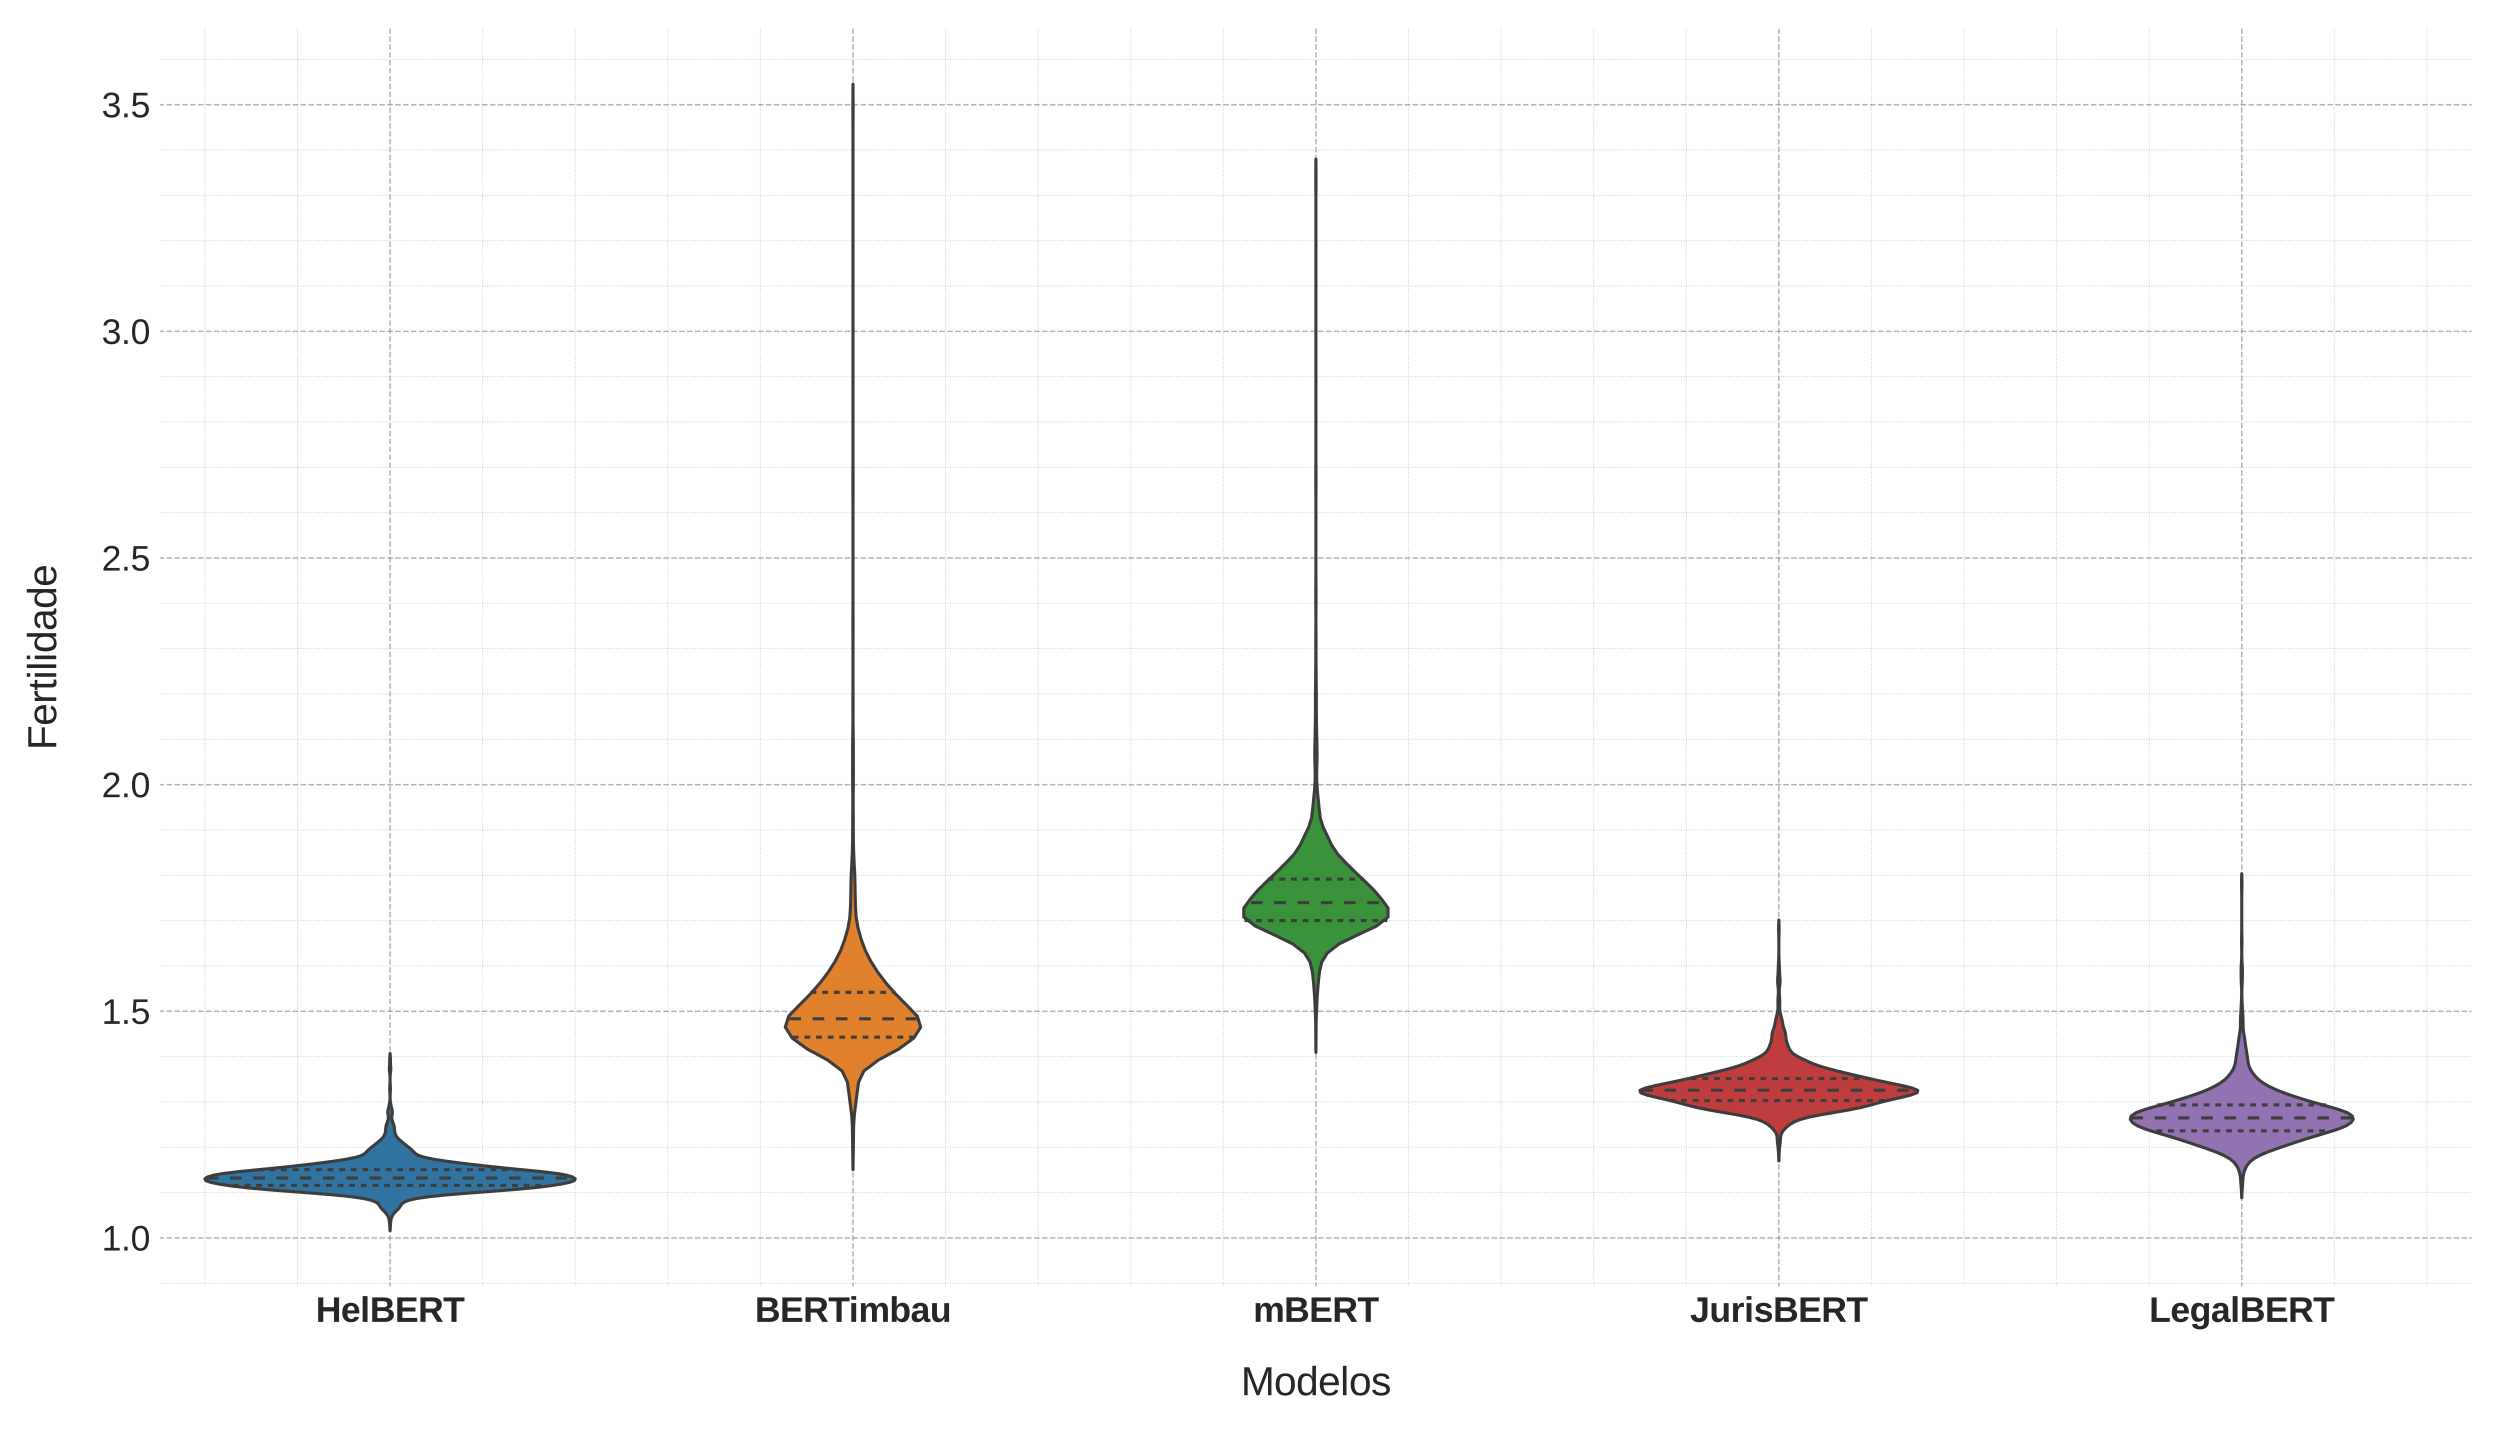 <?xml version="1.0" encoding="utf-8" standalone="no"?>
<!DOCTYPE svg PUBLIC "-//W3C//DTD SVG 1.1//EN"
  "http://www.w3.org/Graphics/SVG/1.1/DTD/svg11.dtd">
<svg xmlns:xlink="http://www.w3.org/1999/xlink" width="1008pt" height="576pt" viewBox="0 0 1008 576" xmlns="http://www.w3.org/2000/svg" version="1.1">
 <defs>
  <style type="text/css">*{stroke-linejoin: round; stroke-linecap: butt}</style>
 </defs>
 <g id="figure_1">
  <g id="patch_1">
   <path d="M 0 576 
L 1008 576 
L 1008 0 
L 0 0 
z
" style="fill: #ffffff"/>
  </g>
  <g id="axes_1">
   <g id="patch_2">
    <path d="M 63.95 519.34 
L 997.2 519.34 
L 997.2 10.8 
L 63.95 10.8 
z
" style="fill: #ffffff"/>
   </g>
   <g id="matplotlib.axis_1">
    <g id="xtick_1">
     <g id="line2d_1">
      <path d="M 157.275 519.34 
L 157.275 10.8 
" clip-path="url(#p325f8bc5ca)" style="fill: none; stroke-dasharray: 2.22,0.96; stroke-dashoffset: 0; stroke: #808080; stroke-opacity: 0.6; stroke-width: 0.6"/>
     </g>
     <g id="line2d_2"/>
     <g id="text_1">
      <!-- HelBERT -->
      <g style="fill: #262626" transform="translate(127.327 532.986) scale(0.14 -0.14)">
       <defs>
        <path id="LiberationSans-Bold-48" d="M 3269 0 
L 3269 1888 
L 1350 1888 
L 1350 0 
L 428 0 
L 428 4403 
L 1350 4403 
L 1350 2650 
L 3269 2650 
L 3269 4403 
L 4191 4403 
L 4191 0 
L 3269 0 
z
" transform="scale(0.016)"/>
        <path id="LiberationSans-Bold-65" d="M 1831 -63 
Q 1466 -63 1173 45 
Q 881 153 675 373 
Q 469 594 359 926 
Q 250 1259 250 1706 
Q 250 2191 379 2522 
Q 509 2853 729 3058 
Q 950 3263 1237 3353 
Q 1525 3444 1844 3444 
Q 2244 3444 2526 3305 
Q 2809 3166 2990 2916 
Q 3172 2666 3256 2317 
Q 3341 1969 3341 1547 
L 3341 1522 
L 1172 1522 
Q 1172 1309 1209 1126 
Q 1247 944 1331 811 
Q 1416 678 1550 601 
Q 1684 525 1875 525 
Q 2106 525 2253 623 
Q 2400 722 2463 928 
L 3291 856 
Q 3234 713 3132 550 
Q 3031 388 2862 252 
Q 2694 116 2442 26 
Q 2191 -63 1831 -63 
z
M 1831 2891 
Q 1697 2891 1580 2845 
Q 1463 2800 1377 2701 
Q 1291 2603 1237 2447 
Q 1184 2291 1178 2072 
L 2491 2072 
Q 2466 2481 2294 2686 
Q 2122 2891 1831 2891 
z
" transform="scale(0.016)"/>
        <path id="LiberationSans-Bold-6c" d="M 447 0 
L 447 4638 
L 1325 4638 
L 1325 0 
L 447 0 
z
" transform="scale(0.016)"/>
        <path id="LiberationSans-Bold-42" d="M 4331 1256 
Q 4331 922 4197 683 
Q 4063 444 3830 292 
Q 3597 141 3287 70 
Q 2978 0 2631 0 
L 428 0 
L 428 4403 
L 2444 4403 
Q 2834 4403 3139 4336 
Q 3444 4269 3653 4131 
Q 3863 3994 3970 3786 
Q 4078 3578 4078 3297 
Q 4078 2922 3870 2664 
Q 3663 2406 3238 2316 
Q 3772 2253 4051 1979 
Q 4331 1706 4331 1256 
z
M 3150 3172 
Q 3150 3469 2961 3594 
Q 2772 3719 2400 3719 
L 1350 3719 
L 1350 2628 
L 2406 2628 
Q 2797 2628 2973 2764 
Q 3150 2900 3150 3172 
z
M 3406 1328 
Q 3406 1503 3337 1622 
Q 3269 1741 3148 1812 
Q 3028 1884 2867 1915 
Q 2706 1947 2519 1947 
L 1350 1947 
L 1350 684 
L 2553 684 
Q 2734 684 2890 714 
Q 3047 744 3161 817 
Q 3275 891 3340 1016 
Q 3406 1141 3406 1328 
z
" transform="scale(0.016)"/>
        <path id="LiberationSans-Bold-45" d="M 428 0 
L 428 4403 
L 3891 4403 
L 3891 3691 
L 1350 3691 
L 1350 2584 
L 3700 2584 
L 3700 1872 
L 1350 1872 
L 1350 713 
L 4019 713 
L 4019 0 
L 428 0 
z
" transform="scale(0.016)"/>
        <path id="LiberationSans-Bold-52" d="M 3453 0 
L 2431 1672 
L 1350 1672 
L 1350 0 
L 428 0 
L 428 4403 
L 2628 4403 
Q 3041 4403 3348 4311 
Q 3656 4219 3862 4048 
Q 4069 3878 4170 3636 
Q 4272 3394 4272 3091 
Q 4272 2844 4198 2639 
Q 4125 2434 3995 2275 
Q 3866 2116 3687 2008 
Q 3509 1900 3300 1850 
L 4491 0 
L 3453 0 
z
M 3344 3053 
Q 3344 3375 3133 3531 
Q 2922 3688 2531 3688 
L 1350 3688 
L 1350 2388 
L 2556 2388 
Q 2763 2388 2911 2436 
Q 3059 2484 3154 2573 
Q 3250 2663 3297 2784 
Q 3344 2906 3344 3053 
z
" transform="scale(0.016)"/>
        <path id="LiberationSans-Bold-54" d="M 2416 3691 
L 2416 0 
L 1494 0 
L 1494 3691 
L 72 3691 
L 72 4403 
L 3841 4403 
L 3841 3691 
L 2416 3691 
z
" transform="scale(0.016)"/>
       </defs>
       <use xlink:href="#LiberationSans-Bold-48"/>
       <use xlink:href="#LiberationSans-Bold-65" x="72.217"/>
       <use xlink:href="#LiberationSans-Bold-6c" x="127.832"/>
       <use xlink:href="#LiberationSans-Bold-42" x="155.615"/>
       <use xlink:href="#LiberationSans-Bold-45" x="227.832"/>
       <use xlink:href="#LiberationSans-Bold-52" x="294.531"/>
       <use xlink:href="#LiberationSans-Bold-54" x="366.748"/>
      </g>
     </g>
    </g>
    <g id="xtick_2">
     <g id="line2d_3">
      <path d="M 343.925 519.34 
L 343.925 10.8 
" clip-path="url(#p325f8bc5ca)" style="fill: none; stroke-dasharray: 2.22,0.96; stroke-dashoffset: 0; stroke: #808080; stroke-opacity: 0.6; stroke-width: 0.6"/>
     </g>
     <g id="line2d_4"/>
     <g id="text_2">
      <!-- BERTimbau -->
      <g style="fill: #262626" transform="translate(304.379 532.986) scale(0.14 -0.14)">
       <defs>
        <path id="LiberationSans-Bold-69" d="M 447 3991 
L 447 4638 
L 1325 4638 
L 1325 3991 
L 447 3991 
z
M 447 0 
L 447 3381 
L 1325 3381 
L 1325 0 
L 447 0 
z
" transform="scale(0.016)"/>
        <path id="LiberationSans-Bold-6d" d="M 2438 0 
L 2438 1897 
Q 2438 2094 2411 2258 
Q 2384 2422 2323 2539 
Q 2263 2656 2164 2722 
Q 2066 2788 1925 2788 
Q 1791 2788 1681 2717 
Q 1572 2647 1492 2517 
Q 1413 2388 1369 2208 
Q 1325 2028 1325 1813 
L 1325 0 
L 447 0 
L 447 2625 
Q 447 2734 445 2850 
Q 444 2966 439 3070 
Q 434 3175 431 3258 
Q 428 3341 422 3381 
L 1259 3381 
Q 1266 3344 1272 3261 
Q 1278 3178 1284 3078 
Q 1291 2978 1295 2878 
Q 1300 2778 1300 2709 
L 1313 2709 
Q 1475 3097 1717 3272 
Q 1959 3447 2297 3447 
Q 2684 3447 2920 3258 
Q 3156 3069 3238 2709 
L 3256 2709 
Q 3347 2919 3451 3059 
Q 3556 3200 3682 3286 
Q 3809 3372 3957 3409 
Q 4106 3447 4281 3447 
Q 4559 3447 4751 3347 
Q 4944 3247 5064 3072 
Q 5184 2897 5239 2659 
Q 5294 2422 5294 2147 
L 5294 0 
L 4422 0 
L 4422 1897 
Q 4422 2094 4395 2258 
Q 4369 2422 4308 2539 
Q 4247 2656 4148 2722 
Q 4050 2788 3909 2788 
Q 3778 2788 3670 2720 
Q 3563 2653 3483 2529 
Q 3403 2406 3359 2234 
Q 3316 2063 3309 1853 
L 3309 0 
L 2438 0 
z
" transform="scale(0.016)"/>
        <path id="LiberationSans-Bold-62" d="M 3647 1703 
Q 3647 1319 3570 995 
Q 3494 672 3334 436 
Q 3175 200 2929 68 
Q 2684 -63 2350 -63 
Q 2200 -63 2050 -31 
Q 1900 0 1765 72 
Q 1631 144 1518 259 
Q 1406 375 1325 544 
L 1319 544 
Q 1319 478 1314 393 
Q 1309 309 1303 229 
Q 1297 150 1289 87 
Q 1281 25 1275 0 
L 422 0 
Q 431 109 439 311 
Q 447 513 447 772 
L 447 4638 
L 1325 4638 
L 1325 3344 
Q 1325 3244 1323 3148 
Q 1322 3053 1319 2972 
Q 1316 2878 1313 2794 
L 1325 2794 
Q 1484 3144 1762 3294 
Q 2041 3444 2406 3444 
Q 2731 3444 2965 3314 
Q 3200 3184 3351 2951 
Q 3503 2719 3575 2400 
Q 3647 2081 3647 1703 
z
M 2731 1703 
Q 2731 2278 2562 2556 
Q 2394 2834 2041 2834 
Q 1906 2834 1775 2781 
Q 1644 2728 1541 2595 
Q 1438 2463 1375 2239 
Q 1313 2016 1313 1675 
Q 1313 1344 1375 1125 
Q 1438 906 1538 775 
Q 1638 644 1769 591 
Q 1900 538 2034 538 
Q 2369 538 2550 814 
Q 2731 1091 2731 1703 
z
" transform="scale(0.016)"/>
        <path id="LiberationSans-Bold-61" d="M 1228 -63 
Q 984 -63 792 4 
Q 600 72 465 201 
Q 331 331 259 522 
Q 188 713 188 956 
Q 188 1256 292 1461 
Q 397 1666 578 1792 
Q 759 1919 1003 1976 
Q 1247 2034 1522 2038 
L 2250 2050 
L 2250 2222 
Q 2250 2406 2217 2529 
Q 2184 2653 2121 2731 
Q 2059 2809 1967 2842 
Q 1875 2875 1756 2875 
Q 1647 2875 1561 2853 
Q 1475 2831 1412 2776 
Q 1350 2722 1311 2630 
Q 1272 2538 1256 2397 
L 341 2441 
Q 378 2663 478 2845 
Q 578 3028 754 3162 
Q 931 3297 1189 3370 
Q 1447 3444 1794 3444 
Q 2109 3444 2356 3366 
Q 2603 3288 2775 3133 
Q 2947 2978 3037 2753 
Q 3128 2528 3128 2231 
L 3128 1000 
Q 3128 881 3139 787 
Q 3150 694 3179 630 
Q 3209 566 3264 533 
Q 3319 500 3406 500 
Q 3506 500 3600 519 
L 3600 44 
Q 3522 25 3459 9 
Q 3397 -6 3334 -15 
Q 3272 -25 3201 -31 
Q 3131 -38 3038 -38 
Q 2706 -38 2548 125 
Q 2391 288 2359 603 
L 2341 603 
Q 2166 288 1892 112 
Q 1619 -63 1228 -63 
z
M 2250 1566 
L 1800 1559 
Q 1659 1553 1532 1536 
Q 1406 1519 1311 1464 
Q 1216 1409 1159 1306 
Q 1103 1203 1103 1025 
Q 1103 784 1214 667 
Q 1325 550 1509 550 
Q 1678 550 1815 622 
Q 1953 694 2048 811 
Q 2144 928 2197 1081 
Q 2250 1234 2250 1394 
L 2250 1566 
z
" transform="scale(0.016)"/>
        <path id="LiberationSans-Bold-75" d="M 1275 3381 
L 1275 1484 
Q 1275 1288 1306 1123 
Q 1338 959 1409 842 
Q 1481 725 1595 659 
Q 1709 594 1875 594 
Q 2034 594 2164 664 
Q 2294 734 2387 864 
Q 2481 994 2532 1173 
Q 2584 1353 2584 1569 
L 2584 3381 
L 3463 3381 
L 3463 756 
Q 3463 650 3464 533 
Q 3466 416 3470 311 
Q 3475 206 3479 123 
Q 3484 41 3488 0 
L 2650 0 
Q 2647 38 2639 120 
Q 2631 203 2626 303 
Q 2622 403 2617 503 
Q 2613 603 2613 672 
L 2597 672 
Q 2422 288 2151 112 
Q 1881 -63 1509 -63 
Q 1206 -63 993 37 
Q 781 138 648 311 
Q 516 484 456 721 
Q 397 959 397 1234 
L 397 3381 
L 1275 3381 
z
" transform="scale(0.016)"/>
       </defs>
       <use xlink:href="#LiberationSans-Bold-42"/>
       <use xlink:href="#LiberationSans-Bold-45" x="72.217"/>
       <use xlink:href="#LiberationSans-Bold-52" x="138.916"/>
       <use xlink:href="#LiberationSans-Bold-54" x="211.133"/>
       <use xlink:href="#LiberationSans-Bold-69" x="270.467"/>
       <use xlink:href="#LiberationSans-Bold-6d" x="298.25"/>
       <use xlink:href="#LiberationSans-Bold-62" x="387.166"/>
       <use xlink:href="#LiberationSans-Bold-61" x="448.25"/>
       <use xlink:href="#LiberationSans-Bold-75" x="503.865"/>
      </g>
     </g>
    </g>
    <g id="xtick_3">
     <g id="line2d_5">
      <path d="M 530.575 519.34 
L 530.575 10.8 
" clip-path="url(#p325f8bc5ca)" style="fill: none; stroke-dasharray: 2.22,0.96; stroke-dashoffset: 0; stroke: #808080; stroke-opacity: 0.6; stroke-width: 0.6"/>
     </g>
     <g id="line2d_6"/>
     <g id="text_3">
      <!-- mBERT -->
      <g style="fill: #262626" transform="translate(505.295 532.986) scale(0.14 -0.14)">
       <use xlink:href="#LiberationSans-Bold-6d"/>
       <use xlink:href="#LiberationSans-Bold-42" x="88.916"/>
       <use xlink:href="#LiberationSans-Bold-45" x="161.133"/>
       <use xlink:href="#LiberationSans-Bold-52" x="227.832"/>
       <use xlink:href="#LiberationSans-Bold-54" x="300.049"/>
      </g>
     </g>
    </g>
    <g id="xtick_4">
     <g id="line2d_7">
      <path d="M 717.225 519.34 
L 717.225 10.8 
" clip-path="url(#p325f8bc5ca)" style="fill: none; stroke-dasharray: 2.22,0.96; stroke-dashoffset: 0; stroke: #808080; stroke-opacity: 0.6; stroke-width: 0.6"/>
     </g>
     <g id="line2d_8"/>
     <g id="text_4">
      <!-- JurisBERT -->
      <g style="fill: #262626" transform="translate(681.44 532.986) scale(0.14 -0.14)">
       <defs>
        <path id="LiberationSans-Bold-4a" d="M 1638 -63 
Q 1306 -63 1047 6 
Q 788 75 597 225 
Q 406 375 282 614 
Q 159 853 97 1194 
L 1013 1328 
Q 1044 1144 1100 1017 
Q 1156 891 1236 811 
Q 1316 731 1419 695 
Q 1522 659 1644 659 
Q 1919 659 2061 843 
Q 2203 1028 2203 1372 
L 2203 3681 
L 1325 3681 
L 1325 4403 
L 3122 4403 
L 3122 1394 
Q 3122 1059 3025 789 
Q 2928 519 2739 330 
Q 2550 141 2273 39 
Q 1997 -63 1638 -63 
z
" transform="scale(0.016)"/>
        <path id="LiberationSans-Bold-72" d="M 447 0 
L 447 2588 
Q 447 2697 445 2819 
Q 444 2941 439 3052 
Q 434 3163 431 3252 
Q 428 3341 422 3381 
L 1259 3381 
Q 1266 3344 1272 3251 
Q 1278 3159 1284 3050 
Q 1291 2941 1295 2833 
Q 1300 2725 1300 2659 
L 1313 2659 
Q 1378 2844 1443 2989 
Q 1509 3134 1598 3236 
Q 1688 3338 1813 3392 
Q 1938 3447 2122 3447 
Q 2200 3447 2276 3433 
Q 2353 3419 2394 3400 
L 2394 2666 
Q 2309 2684 2223 2698 
Q 2138 2713 2019 2713 
Q 1691 2713 1508 2447 
Q 1325 2181 1325 1659 
L 1325 0 
L 447 0 
z
" transform="scale(0.016)"/>
        <path id="LiberationSans-Bold-73" d="M 3297 988 
Q 3297 744 3195 550 
Q 3094 356 2900 220 
Q 2706 84 2425 10 
Q 2144 -63 1784 -63 
Q 1463 -63 1203 -16 
Q 944 31 748 139 
Q 553 247 422 419 
Q 291 591 225 844 
L 997 959 
Q 1034 819 1100 731 
Q 1166 644 1262 597 
Q 1359 550 1489 534 
Q 1619 519 1784 519 
Q 1934 519 2064 536 
Q 2194 553 2289 595 
Q 2384 638 2437 714 
Q 2491 791 2491 906 
Q 2491 1038 2414 1114 
Q 2338 1191 2205 1239 
Q 2072 1288 1892 1323 
Q 1713 1359 1509 1406 
Q 1297 1453 1090 1518 
Q 884 1584 721 1696 
Q 559 1809 459 1982 
Q 359 2156 359 2422 
Q 359 2663 453 2852 
Q 547 3041 728 3173 
Q 909 3306 1176 3376 
Q 1444 3447 1791 3447 
Q 2066 3447 2303 3395 
Q 2541 3344 2728 3233 
Q 2916 3122 3042 2950 
Q 3169 2778 3219 2534 
L 2441 2453 
Q 2419 2575 2362 2654 
Q 2306 2734 2223 2781 
Q 2141 2828 2031 2845 
Q 1922 2863 1791 2863 
Q 1478 2863 1322 2783 
Q 1166 2703 1166 2516 
Q 1166 2400 1230 2331 
Q 1294 2263 1411 2217 
Q 1528 2172 1689 2139 
Q 1850 2106 2041 2059 
Q 2275 2009 2501 1942 
Q 2728 1875 2904 1758 
Q 3081 1641 3189 1456 
Q 3297 1272 3297 988 
z
" transform="scale(0.016)"/>
       </defs>
       <use xlink:href="#LiberationSans-Bold-4a"/>
       <use xlink:href="#LiberationSans-Bold-75" x="55.615"/>
       <use xlink:href="#LiberationSans-Bold-72" x="116.699"/>
       <use xlink:href="#LiberationSans-Bold-69" x="155.615"/>
       <use xlink:href="#LiberationSans-Bold-73" x="183.398"/>
       <use xlink:href="#LiberationSans-Bold-42" x="239.014"/>
       <use xlink:href="#LiberationSans-Bold-45" x="311.23"/>
       <use xlink:href="#LiberationSans-Bold-52" x="377.93"/>
       <use xlink:href="#LiberationSans-Bold-54" x="450.146"/>
      </g>
     </g>
    </g>
    <g id="xtick_5">
     <g id="line2d_9">
      <path d="M 903.875 519.34 
L 903.875 10.8 
" clip-path="url(#p325f8bc5ca)" style="fill: none; stroke-dasharray: 2.22,0.96; stroke-dashoffset: 0; stroke: #808080; stroke-opacity: 0.6; stroke-width: 0.6"/>
     </g>
     <g id="line2d_10"/>
     <g id="text_5">
      <!-- LegalBERT -->
      <g style="fill: #262626" transform="translate(866.539 532.986) scale(0.14 -0.14)">
       <defs>
        <path id="LiberationSans-Bold-4c" d="M 428 0 
L 428 4403 
L 1350 4403 
L 1350 713 
L 3713 713 
L 3713 0 
L 428 0 
z
" transform="scale(0.016)"/>
        <path id="LiberationSans-Bold-67" d="M 1863 -1356 
Q 1528 -1356 1273 -1289 
Q 1019 -1222 839 -1101 
Q 659 -981 551 -814 
Q 444 -647 403 -447 
L 1281 -344 
Q 1328 -547 1483 -662 
Q 1638 -778 1888 -778 
Q 2044 -778 2173 -734 
Q 2303 -691 2395 -586 
Q 2488 -481 2539 -309 
Q 2591 -138 2591 116 
Q 2591 203 2591 293 
Q 2591 384 2594 459 
Q 2597 547 2597 628 
L 2591 628 
Q 2438 300 2161 153 
Q 1884 6 1503 6 
Q 1181 6 948 132 
Q 716 259 562 486 
Q 409 713 336 1027 
Q 263 1341 263 1719 
Q 263 2109 341 2426 
Q 419 2744 580 2972 
Q 741 3200 986 3323 
Q 1231 3447 1569 3447 
Q 1906 3447 2173 3303 
Q 2441 3159 2591 2838 
L 2606 2838 
Q 2606 2903 2611 2989 
Q 2616 3075 2622 3154 
Q 2628 3234 2636 3296 
Q 2644 3359 2650 3381 
L 3481 3381 
Q 3475 3269 3469 3066 
Q 3463 2863 3463 2600 
L 3463 103 
Q 3463 -266 3356 -539 
Q 3250 -813 3045 -994 
Q 2841 -1175 2542 -1265 
Q 2244 -1356 1863 -1356 
z
M 2597 1738 
Q 2597 2056 2534 2268 
Q 2472 2481 2372 2609 
Q 2272 2738 2142 2791 
Q 2013 2844 1881 2844 
Q 1713 2844 1583 2778 
Q 1453 2713 1362 2575 
Q 1272 2438 1225 2225 
Q 1178 2013 1178 1719 
Q 1178 1172 1353 894 
Q 1528 616 1875 616 
Q 2006 616 2136 667 
Q 2266 719 2369 848 
Q 2472 978 2534 1193 
Q 2597 1409 2597 1738 
z
" transform="scale(0.016)"/>
       </defs>
       <use xlink:href="#LiberationSans-Bold-4c"/>
       <use xlink:href="#LiberationSans-Bold-65" x="61.084"/>
       <use xlink:href="#LiberationSans-Bold-67" x="116.699"/>
       <use xlink:href="#LiberationSans-Bold-61" x="177.783"/>
       <use xlink:href="#LiberationSans-Bold-6c" x="233.398"/>
       <use xlink:href="#LiberationSans-Bold-42" x="261.182"/>
       <use xlink:href="#LiberationSans-Bold-45" x="333.398"/>
       <use xlink:href="#LiberationSans-Bold-52" x="400.098"/>
       <use xlink:href="#LiberationSans-Bold-54" x="472.314"/>
      </g>
     </g>
    </g>
    <g id="xtick_6">
     <g id="line2d_11">
      <path d="M 82.615 519.34 
L 82.615 10.8 
" clip-path="url(#p325f8bc5ca)" style="fill: none; stroke-dasharray: 0.4,0.66; stroke-dashoffset: 0; stroke: #808080; stroke-opacity: 0.4; stroke-width: 0.4"/>
     </g>
     <g id="line2d_12"/>
    </g>
    <g id="xtick_7">
     <g id="line2d_13">
      <path d="M 119.945 519.34 
L 119.945 10.8 
" clip-path="url(#p325f8bc5ca)" style="fill: none; stroke-dasharray: 0.4,0.66; stroke-dashoffset: 0; stroke: #808080; stroke-opacity: 0.4; stroke-width: 0.4"/>
     </g>
     <g id="line2d_14"/>
    </g>
    <g id="xtick_8">
     <g id="line2d_15">
      <path d="M 194.605 519.34 
L 194.605 10.8 
" clip-path="url(#p325f8bc5ca)" style="fill: none; stroke-dasharray: 0.4,0.66; stroke-dashoffset: 0; stroke: #808080; stroke-opacity: 0.4; stroke-width: 0.4"/>
     </g>
     <g id="line2d_16"/>
    </g>
    <g id="xtick_9">
     <g id="line2d_17">
      <path d="M 231.935 519.34 
L 231.935 10.8 
" clip-path="url(#p325f8bc5ca)" style="fill: none; stroke-dasharray: 0.4,0.66; stroke-dashoffset: 0; stroke: #808080; stroke-opacity: 0.4; stroke-width: 0.4"/>
     </g>
     <g id="line2d_18"/>
    </g>
    <g id="xtick_10">
     <g id="line2d_19">
      <path d="M 269.265 519.34 
L 269.265 10.8 
" clip-path="url(#p325f8bc5ca)" style="fill: none; stroke-dasharray: 0.4,0.66; stroke-dashoffset: 0; stroke: #808080; stroke-opacity: 0.4; stroke-width: 0.4"/>
     </g>
     <g id="line2d_20"/>
    </g>
    <g id="xtick_11">
     <g id="line2d_21">
      <path d="M 306.595 519.34 
L 306.595 10.8 
" clip-path="url(#p325f8bc5ca)" style="fill: none; stroke-dasharray: 0.4,0.66; stroke-dashoffset: 0; stroke: #808080; stroke-opacity: 0.4; stroke-width: 0.4"/>
     </g>
     <g id="line2d_22"/>
    </g>
    <g id="xtick_12">
     <g id="line2d_23">
      <path d="M 381.255 519.34 
L 381.255 10.8 
" clip-path="url(#p325f8bc5ca)" style="fill: none; stroke-dasharray: 0.4,0.66; stroke-dashoffset: 0; stroke: #808080; stroke-opacity: 0.4; stroke-width: 0.4"/>
     </g>
     <g id="line2d_24"/>
    </g>
    <g id="xtick_13">
     <g id="line2d_25">
      <path d="M 418.585 519.34 
L 418.585 10.8 
" clip-path="url(#p325f8bc5ca)" style="fill: none; stroke-dasharray: 0.4,0.66; stroke-dashoffset: 0; stroke: #808080; stroke-opacity: 0.4; stroke-width: 0.4"/>
     </g>
     <g id="line2d_26"/>
    </g>
    <g id="xtick_14">
     <g id="line2d_27">
      <path d="M 455.915 519.34 
L 455.915 10.8 
" clip-path="url(#p325f8bc5ca)" style="fill: none; stroke-dasharray: 0.4,0.66; stroke-dashoffset: 0; stroke: #808080; stroke-opacity: 0.4; stroke-width: 0.4"/>
     </g>
     <g id="line2d_28"/>
    </g>
    <g id="xtick_15">
     <g id="line2d_29">
      <path d="M 493.245 519.34 
L 493.245 10.8 
" clip-path="url(#p325f8bc5ca)" style="fill: none; stroke-dasharray: 0.4,0.66; stroke-dashoffset: 0; stroke: #808080; stroke-opacity: 0.4; stroke-width: 0.4"/>
     </g>
     <g id="line2d_30"/>
    </g>
    <g id="xtick_16">
     <g id="line2d_31">
      <path d="M 567.905 519.34 
L 567.905 10.8 
" clip-path="url(#p325f8bc5ca)" style="fill: none; stroke-dasharray: 0.4,0.66; stroke-dashoffset: 0; stroke: #808080; stroke-opacity: 0.4; stroke-width: 0.4"/>
     </g>
     <g id="line2d_32"/>
    </g>
    <g id="xtick_17">
     <g id="line2d_33">
      <path d="M 605.235 519.34 
L 605.235 10.8 
" clip-path="url(#p325f8bc5ca)" style="fill: none; stroke-dasharray: 0.4,0.66; stroke-dashoffset: 0; stroke: #808080; stroke-opacity: 0.4; stroke-width: 0.4"/>
     </g>
     <g id="line2d_34"/>
    </g>
    <g id="xtick_18">
     <g id="line2d_35">
      <path d="M 642.565 519.34 
L 642.565 10.8 
" clip-path="url(#p325f8bc5ca)" style="fill: none; stroke-dasharray: 0.4,0.66; stroke-dashoffset: 0; stroke: #808080; stroke-opacity: 0.4; stroke-width: 0.4"/>
     </g>
     <g id="line2d_36"/>
    </g>
    <g id="xtick_19">
     <g id="line2d_37">
      <path d="M 679.895 519.34 
L 679.895 10.8 
" clip-path="url(#p325f8bc5ca)" style="fill: none; stroke-dasharray: 0.4,0.66; stroke-dashoffset: 0; stroke: #808080; stroke-opacity: 0.4; stroke-width: 0.4"/>
     </g>
     <g id="line2d_38"/>
    </g>
    <g id="xtick_20">
     <g id="line2d_39">
      <path d="M 754.555 519.34 
L 754.555 10.8 
" clip-path="url(#p325f8bc5ca)" style="fill: none; stroke-dasharray: 0.4,0.66; stroke-dashoffset: 0; stroke: #808080; stroke-opacity: 0.4; stroke-width: 0.4"/>
     </g>
     <g id="line2d_40"/>
    </g>
    <g id="xtick_21">
     <g id="line2d_41">
      <path d="M 791.885 519.34 
L 791.885 10.8 
" clip-path="url(#p325f8bc5ca)" style="fill: none; stroke-dasharray: 0.4,0.66; stroke-dashoffset: 0; stroke: #808080; stroke-opacity: 0.4; stroke-width: 0.4"/>
     </g>
     <g id="line2d_42"/>
    </g>
    <g id="xtick_22">
     <g id="line2d_43">
      <path d="M 829.215 519.34 
L 829.215 10.8 
" clip-path="url(#p325f8bc5ca)" style="fill: none; stroke-dasharray: 0.4,0.66; stroke-dashoffset: 0; stroke: #808080; stroke-opacity: 0.4; stroke-width: 0.4"/>
     </g>
     <g id="line2d_44"/>
    </g>
    <g id="xtick_23">
     <g id="line2d_45">
      <path d="M 866.545 519.34 
L 866.545 10.8 
" clip-path="url(#p325f8bc5ca)" style="fill: none; stroke-dasharray: 0.4,0.66; stroke-dashoffset: 0; stroke: #808080; stroke-opacity: 0.4; stroke-width: 0.4"/>
     </g>
     <g id="line2d_46"/>
    </g>
    <g id="xtick_24">
     <g id="line2d_47">
      <path d="M 941.205 519.34 
L 941.205 10.8 
" clip-path="url(#p325f8bc5ca)" style="fill: none; stroke-dasharray: 0.4,0.66; stroke-dashoffset: 0; stroke: #808080; stroke-opacity: 0.4; stroke-width: 0.4"/>
     </g>
     <g id="line2d_48"/>
    </g>
    <g id="xtick_25">
     <g id="line2d_49">
      <path d="M 978.535 519.34 
L 978.535 10.8 
" clip-path="url(#p325f8bc5ca)" style="fill: none; stroke-dasharray: 0.4,0.66; stroke-dashoffset: 0; stroke: #808080; stroke-opacity: 0.4; stroke-width: 0.4"/>
     </g>
     <g id="line2d_50"/>
    </g>
    <g id="text_6">
     <!-- Modelos -->
     <g style="fill: #262626" transform="translate(500.339 562.547) scale(0.16 -0.16)">
      <defs>
       <path id="LiberationSans-4d" d="M 4269 0 
L 4269 2938 
Q 4269 3425 4297 3875 
Q 4144 3316 4022 3000 
L 2884 0 
L 2466 0 
L 1313 3000 
L 1138 3531 
L 1034 3875 
L 1044 3528 
L 1056 2938 
L 1056 0 
L 525 0 
L 525 4403 
L 1309 4403 
L 2481 1350 
Q 2544 1166 2601 955 
Q 2659 744 2678 650 
Q 2703 775 2783 1029 
Q 2863 1284 2891 1350 
L 4041 4403 
L 4806 4403 
L 4806 0 
L 4269 0 
z
" transform="scale(0.016)"/>
       <path id="LiberationSans-6f" d="M 3291 1694 
Q 3291 806 2900 371 
Q 2509 -63 1766 -63 
Q 1025 -63 647 389 
Q 269 841 269 1694 
Q 269 3444 1784 3444 
Q 2559 3444 2925 3017 
Q 3291 2591 3291 1694 
z
M 2700 1694 
Q 2700 2394 2492 2711 
Q 2284 3028 1794 3028 
Q 1300 3028 1079 2704 
Q 859 2381 859 1694 
Q 859 1025 1076 689 
Q 1294 353 1759 353 
Q 2266 353 2483 678 
Q 2700 1003 2700 1694 
z
" transform="scale(0.016)"/>
       <path id="LiberationSans-64" d="M 2566 544 
Q 2409 219 2151 78 
Q 1894 -63 1513 -63 
Q 872 -63 570 368 
Q 269 800 269 1675 
Q 269 3444 1513 3444 
Q 1897 3444 2153 3303 
Q 2409 3163 2566 2856 
L 2572 2856 
L 2566 3234 
L 2566 4638 
L 3128 4638 
L 3128 697 
Q 3128 169 3147 0 
L 2609 0 
Q 2600 50 2589 231 
Q 2578 413 2578 544 
L 2566 544 
z
M 859 1694 
Q 859 984 1046 678 
Q 1234 372 1656 372 
Q 2134 372 2350 703 
Q 2566 1034 2566 1731 
Q 2566 2403 2350 2715 
Q 2134 3028 1663 3028 
Q 1238 3028 1048 2714 
Q 859 2400 859 1694 
z
" transform="scale(0.016)"/>
       <path id="LiberationSans-65" d="M 863 1572 
Q 863 991 1103 675 
Q 1344 359 1806 359 
Q 2172 359 2392 506 
Q 2613 653 2691 878 
L 3184 738 
Q 2881 -63 1806 -63 
Q 1056 -63 664 384 
Q 272 831 272 1713 
Q 272 2550 664 2997 
Q 1056 3444 1784 3444 
Q 3275 3444 3275 1647 
L 3275 1572 
L 863 1572 
z
M 2694 2003 
Q 2647 2538 2422 2783 
Q 2197 3028 1775 3028 
Q 1366 3028 1127 2754 
Q 888 2481 869 2003 
L 2694 2003 
z
" transform="scale(0.016)"/>
       <path id="LiberationSans-6c" d="M 431 0 
L 431 4638 
L 994 4638 
L 994 0 
L 431 0 
z
" transform="scale(0.016)"/>
       <path id="LiberationSans-73" d="M 2969 934 
Q 2969 456 2608 196 
Q 2247 -63 1597 -63 
Q 966 -63 623 145 
Q 281 353 178 794 
L 675 891 
Q 747 619 972 492 
Q 1197 366 1597 366 
Q 2025 366 2223 497 
Q 2422 628 2422 891 
Q 2422 1091 2284 1216 
Q 2147 1341 1841 1422 
L 1438 1528 
Q 953 1653 748 1773 
Q 544 1894 428 2066 
Q 313 2238 313 2488 
Q 313 2950 642 3192 
Q 972 3434 1603 3434 
Q 2163 3434 2492 3237 
Q 2822 3041 2909 2606 
L 2403 2544 
Q 2356 2769 2151 2889 
Q 1947 3009 1603 3009 
Q 1222 3009 1040 2893 
Q 859 2778 859 2544 
Q 859 2400 934 2306 
Q 1009 2213 1156 2147 
Q 1303 2081 1775 1966 
Q 2222 1853 2419 1758 
Q 2616 1663 2730 1547 
Q 2844 1431 2906 1279 
Q 2969 1128 2969 934 
z
" transform="scale(0.016)"/>
      </defs>
      <use xlink:href="#LiberationSans-4d"/>
      <use xlink:href="#LiberationSans-6f" x="83.301"/>
      <use xlink:href="#LiberationSans-64" x="138.916"/>
      <use xlink:href="#LiberationSans-65" x="194.531"/>
      <use xlink:href="#LiberationSans-6c" x="250.146"/>
      <use xlink:href="#LiberationSans-6f" x="272.363"/>
      <use xlink:href="#LiberationSans-73" x="327.979"/>
     </g>
    </g>
   </g>
   <g id="matplotlib.axis_2">
    <g id="ytick_1">
     <g id="line2d_51">
      <path d="M 63.95 499.139 
L 997.2 499.139 
" clip-path="url(#p325f8bc5ca)" style="fill: none; stroke-dasharray: 2.22,0.96; stroke-dashoffset: 0; stroke: #808080; stroke-opacity: 0.6; stroke-width: 0.6"/>
     </g>
     <g id="line2d_52"/>
     <g id="text_7">
      <!-- 1.0 -->
      <g style="fill: #262626" transform="translate(40.99 504.212) scale(0.14 -0.14)">
       <defs>
        <path id="LiberationSans-31" d="M 488 0 
L 488 478 
L 1609 478 
L 1609 3866 
L 616 3156 
L 616 3688 
L 1656 4403 
L 2175 4403 
L 2175 478 
L 3247 478 
L 3247 0 
L 488 0 
z
" transform="scale(0.016)"/>
        <path id="LiberationSans-2e" d="M 584 0 
L 584 684 
L 1194 684 
L 1194 0 
L 584 0 
z
" transform="scale(0.016)"/>
        <path id="LiberationSans-30" d="M 3309 2203 
Q 3309 1100 2920 518 
Q 2531 -63 1772 -63 
Q 1013 -63 631 515 
Q 250 1094 250 2203 
Q 250 3338 620 3903 
Q 991 4469 1791 4469 
Q 2569 4469 2939 3897 
Q 3309 3325 3309 2203 
z
M 2738 2203 
Q 2738 3156 2517 3584 
Q 2297 4013 1791 4013 
Q 1272 4013 1045 3591 
Q 819 3169 819 2203 
Q 819 1266 1048 831 
Q 1278 397 1778 397 
Q 2275 397 2506 840 
Q 2738 1284 2738 2203 
z
" transform="scale(0.016)"/>
       </defs>
       <use xlink:href="#LiberationSans-31"/>
       <use xlink:href="#LiberationSans-2e" x="55.615"/>
       <use xlink:href="#LiberationSans-30" x="83.398"/>
      </g>
     </g>
    </g>
    <g id="ytick_2">
     <g id="line2d_53">
      <path d="M 63.95 407.755 
L 997.2 407.755 
" clip-path="url(#p325f8bc5ca)" style="fill: none; stroke-dasharray: 2.22,0.96; stroke-dashoffset: 0; stroke: #808080; stroke-opacity: 0.6; stroke-width: 0.6"/>
     </g>
     <g id="line2d_54"/>
     <g id="text_8">
      <!-- 1.5 -->
      <g style="fill: #262626" transform="translate(40.99 412.827) scale(0.14 -0.14)">
       <defs>
        <path id="LiberationSans-35" d="M 3291 1434 
Q 3291 738 2877 337 
Q 2463 -63 1728 -63 
Q 1113 -63 734 206 
Q 356 475 256 984 
L 825 1050 
Q 1003 397 1741 397 
Q 2194 397 2450 670 
Q 2706 944 2706 1422 
Q 2706 1838 2448 2094 
Q 2191 2350 1753 2350 
Q 1525 2350 1328 2278 
Q 1131 2206 934 2034 
L 384 2034 
L 531 4403 
L 3034 4403 
L 3034 3925 
L 1044 3925 
L 959 2528 
Q 1325 2809 1869 2809 
Q 2519 2809 2905 2428 
Q 3291 2047 3291 1434 
z
" transform="scale(0.016)"/>
       </defs>
       <use xlink:href="#LiberationSans-31"/>
       <use xlink:href="#LiberationSans-2e" x="55.615"/>
       <use xlink:href="#LiberationSans-35" x="83.398"/>
      </g>
     </g>
    </g>
    <g id="ytick_3">
     <g id="line2d_55">
      <path d="M 63.95 316.371 
L 997.2 316.371 
" clip-path="url(#p325f8bc5ca)" style="fill: none; stroke-dasharray: 2.22,0.96; stroke-dashoffset: 0; stroke: #808080; stroke-opacity: 0.6; stroke-width: 0.6"/>
     </g>
     <g id="line2d_56"/>
     <g id="text_9">
      <!-- 2.0 -->
      <g style="fill: #262626" transform="translate(40.99 321.443) scale(0.14 -0.14)">
       <defs>
        <path id="LiberationSans-32" d="M 322 0 
L 322 397 
Q 481 763 711 1042 
Q 941 1322 1194 1548 
Q 1447 1775 1695 1969 
Q 1944 2163 2144 2356 
Q 2344 2550 2467 2762 
Q 2591 2975 2591 3244 
Q 2591 3606 2378 3806 
Q 2166 4006 1788 4006 
Q 1428 4006 1195 3811 
Q 963 3616 922 3263 
L 347 3316 
Q 409 3844 795 4156 
Q 1181 4469 1788 4469 
Q 2453 4469 2811 4155 
Q 3169 3841 3169 3263 
Q 3169 3006 3051 2753 
Q 2934 2500 2703 2247 
Q 2472 1994 1819 1463 
Q 1459 1169 1246 933 
Q 1034 697 941 478 
L 3238 478 
L 3238 0 
L 322 0 
z
" transform="scale(0.016)"/>
       </defs>
       <use xlink:href="#LiberationSans-32"/>
       <use xlink:href="#LiberationSans-2e" x="55.615"/>
       <use xlink:href="#LiberationSans-30" x="83.398"/>
      </g>
     </g>
    </g>
    <g id="ytick_4">
     <g id="line2d_57">
      <path d="M 63.95 224.987 
L 997.2 224.987 
" clip-path="url(#p325f8bc5ca)" style="fill: none; stroke-dasharray: 2.22,0.96; stroke-dashoffset: 0; stroke: #808080; stroke-opacity: 0.6; stroke-width: 0.6"/>
     </g>
     <g id="line2d_58"/>
     <g id="text_10">
      <!-- 2.5 -->
      <g style="fill: #262626" transform="translate(40.99 230.059) scale(0.14 -0.14)">
       <use xlink:href="#LiberationSans-32"/>
       <use xlink:href="#LiberationSans-2e" x="55.615"/>
       <use xlink:href="#LiberationSans-35" x="83.398"/>
      </g>
     </g>
    </g>
    <g id="ytick_5">
     <g id="line2d_59">
      <path d="M 63.95 133.603 
L 997.2 133.603 
" clip-path="url(#p325f8bc5ca)" style="fill: none; stroke-dasharray: 2.22,0.96; stroke-dashoffset: 0; stroke: #808080; stroke-opacity: 0.6; stroke-width: 0.6"/>
     </g>
     <g id="line2d_60"/>
     <g id="text_11">
      <!-- 3.0 -->
      <g style="fill: #262626" transform="translate(40.99 138.675) scale(0.14 -0.14)">
       <defs>
        <path id="LiberationSans-33" d="M 3278 1216 
Q 3278 606 2890 271 
Q 2503 -63 1784 -63 
Q 1116 -63 717 239 
Q 319 541 244 1131 
L 825 1184 
Q 938 403 1784 403 
Q 2209 403 2451 612 
Q 2694 822 2694 1234 
Q 2694 1594 2417 1795 
Q 2141 1997 1619 1997 
L 1300 1997 
L 1300 2484 
L 1606 2484 
Q 2069 2484 2323 2686 
Q 2578 2888 2578 3244 
Q 2578 3597 2370 3801 
Q 2163 4006 1753 4006 
Q 1381 4006 1151 3815 
Q 922 3625 884 3278 
L 319 3322 
Q 381 3863 767 4166 
Q 1153 4469 1759 4469 
Q 2422 4469 2789 4161 
Q 3156 3853 3156 3303 
Q 3156 2881 2920 2617 
Q 2684 2353 2234 2259 
L 2234 2247 
Q 2728 2194 3003 1916 
Q 3278 1638 3278 1216 
z
" transform="scale(0.016)"/>
       </defs>
       <use xlink:href="#LiberationSans-33"/>
       <use xlink:href="#LiberationSans-2e" x="55.615"/>
       <use xlink:href="#LiberationSans-30" x="83.398"/>
      </g>
     </g>
    </g>
    <g id="ytick_6">
     <g id="line2d_61">
      <path d="M 63.95 42.218 
L 997.2 42.218 
" clip-path="url(#p325f8bc5ca)" style="fill: none; stroke-dasharray: 2.22,0.96; stroke-dashoffset: 0; stroke: #808080; stroke-opacity: 0.6; stroke-width: 0.6"/>
     </g>
     <g id="line2d_62"/>
     <g id="text_12">
      <!-- 3.5 -->
      <g style="fill: #262626" transform="translate(40.99 47.291) scale(0.14 -0.14)">
       <use xlink:href="#LiberationSans-33"/>
       <use xlink:href="#LiberationSans-2e" x="55.615"/>
       <use xlink:href="#LiberationSans-35" x="83.398"/>
      </g>
     </g>
    </g>
    <g id="ytick_7">
     <g id="line2d_63">
      <path d="M 63.95 517.416 
L 997.2 517.416 
" clip-path="url(#p325f8bc5ca)" style="fill: none; stroke-dasharray: 0.4,0.66; stroke-dashoffset: 0; stroke: #808080; stroke-opacity: 0.4; stroke-width: 0.4"/>
     </g>
     <g id="line2d_64"/>
    </g>
    <g id="ytick_8">
     <g id="line2d_65">
      <path d="M 63.95 480.862 
L 997.2 480.862 
" clip-path="url(#p325f8bc5ca)" style="fill: none; stroke-dasharray: 0.4,0.66; stroke-dashoffset: 0; stroke: #808080; stroke-opacity: 0.4; stroke-width: 0.4"/>
     </g>
     <g id="line2d_66"/>
    </g>
    <g id="ytick_9">
     <g id="line2d_67">
      <path d="M 63.95 462.585 
L 997.2 462.585 
" clip-path="url(#p325f8bc5ca)" style="fill: none; stroke-dasharray: 0.4,0.66; stroke-dashoffset: 0; stroke: #808080; stroke-opacity: 0.4; stroke-width: 0.4"/>
     </g>
     <g id="line2d_68"/>
    </g>
    <g id="ytick_10">
     <g id="line2d_69">
      <path d="M 63.95 444.308 
L 997.2 444.308 
" clip-path="url(#p325f8bc5ca)" style="fill: none; stroke-dasharray: 0.4,0.66; stroke-dashoffset: 0; stroke: #808080; stroke-opacity: 0.4; stroke-width: 0.4"/>
     </g>
     <g id="line2d_70"/>
    </g>
    <g id="ytick_11">
     <g id="line2d_71">
      <path d="M 63.95 426.031 
L 997.2 426.031 
" clip-path="url(#p325f8bc5ca)" style="fill: none; stroke-dasharray: 0.4,0.66; stroke-dashoffset: 0; stroke: #808080; stroke-opacity: 0.4; stroke-width: 0.4"/>
     </g>
     <g id="line2d_72"/>
    </g>
    <g id="ytick_12">
     <g id="line2d_73">
      <path d="M 63.95 389.478 
L 997.2 389.478 
" clip-path="url(#p325f8bc5ca)" style="fill: none; stroke-dasharray: 0.4,0.66; stroke-dashoffset: 0; stroke: #808080; stroke-opacity: 0.4; stroke-width: 0.4"/>
     </g>
     <g id="line2d_74"/>
    </g>
    <g id="ytick_13">
     <g id="line2d_75">
      <path d="M 63.95 371.201 
L 997.2 371.201 
" clip-path="url(#p325f8bc5ca)" style="fill: none; stroke-dasharray: 0.4,0.66; stroke-dashoffset: 0; stroke: #808080; stroke-opacity: 0.4; stroke-width: 0.4"/>
     </g>
     <g id="line2d_76"/>
    </g>
    <g id="ytick_14">
     <g id="line2d_77">
      <path d="M 63.95 352.924 
L 997.2 352.924 
" clip-path="url(#p325f8bc5ca)" style="fill: none; stroke-dasharray: 0.4,0.66; stroke-dashoffset: 0; stroke: #808080; stroke-opacity: 0.4; stroke-width: 0.4"/>
     </g>
     <g id="line2d_78"/>
    </g>
    <g id="ytick_15">
     <g id="line2d_79">
      <path d="M 63.95 334.647 
L 997.2 334.647 
" clip-path="url(#p325f8bc5ca)" style="fill: none; stroke-dasharray: 0.4,0.66; stroke-dashoffset: 0; stroke: #808080; stroke-opacity: 0.4; stroke-width: 0.4"/>
     </g>
     <g id="line2d_80"/>
    </g>
    <g id="ytick_16">
     <g id="line2d_81">
      <path d="M 63.95 298.094 
L 997.2 298.094 
" clip-path="url(#p325f8bc5ca)" style="fill: none; stroke-dasharray: 0.4,0.66; stroke-dashoffset: 0; stroke: #808080; stroke-opacity: 0.4; stroke-width: 0.4"/>
     </g>
     <g id="line2d_82"/>
    </g>
    <g id="ytick_17">
     <g id="line2d_83">
      <path d="M 63.95 279.817 
L 997.2 279.817 
" clip-path="url(#p325f8bc5ca)" style="fill: none; stroke-dasharray: 0.4,0.66; stroke-dashoffset: 0; stroke: #808080; stroke-opacity: 0.4; stroke-width: 0.4"/>
     </g>
     <g id="line2d_84"/>
    </g>
    <g id="ytick_18">
     <g id="line2d_85">
      <path d="M 63.95 261.54 
L 997.2 261.54 
" clip-path="url(#p325f8bc5ca)" style="fill: none; stroke-dasharray: 0.4,0.66; stroke-dashoffset: 0; stroke: #808080; stroke-opacity: 0.4; stroke-width: 0.4"/>
     </g>
     <g id="line2d_86"/>
    </g>
    <g id="ytick_19">
     <g id="line2d_87">
      <path d="M 63.95 243.263 
L 997.2 243.263 
" clip-path="url(#p325f8bc5ca)" style="fill: none; stroke-dasharray: 0.4,0.66; stroke-dashoffset: 0; stroke: #808080; stroke-opacity: 0.4; stroke-width: 0.4"/>
     </g>
     <g id="line2d_88"/>
    </g>
    <g id="ytick_20">
     <g id="line2d_89">
      <path d="M 63.95 206.71 
L 997.2 206.71 
" clip-path="url(#p325f8bc5ca)" style="fill: none; stroke-dasharray: 0.4,0.66; stroke-dashoffset: 0; stroke: #808080; stroke-opacity: 0.4; stroke-width: 0.4"/>
     </g>
     <g id="line2d_90"/>
    </g>
    <g id="ytick_21">
     <g id="line2d_91">
      <path d="M 63.95 188.433 
L 997.2 188.433 
" clip-path="url(#p325f8bc5ca)" style="fill: none; stroke-dasharray: 0.4,0.66; stroke-dashoffset: 0; stroke: #808080; stroke-opacity: 0.4; stroke-width: 0.4"/>
     </g>
     <g id="line2d_92"/>
    </g>
    <g id="ytick_22">
     <g id="line2d_93">
      <path d="M 63.95 170.156 
L 997.2 170.156 
" clip-path="url(#p325f8bc5ca)" style="fill: none; stroke-dasharray: 0.4,0.66; stroke-dashoffset: 0; stroke: #808080; stroke-opacity: 0.4; stroke-width: 0.4"/>
     </g>
     <g id="line2d_94"/>
    </g>
    <g id="ytick_23">
     <g id="line2d_95">
      <path d="M 63.95 151.879 
L 997.2 151.879 
" clip-path="url(#p325f8bc5ca)" style="fill: none; stroke-dasharray: 0.4,0.66; stroke-dashoffset: 0; stroke: #808080; stroke-opacity: 0.4; stroke-width: 0.4"/>
     </g>
     <g id="line2d_96"/>
    </g>
    <g id="ytick_24">
     <g id="line2d_97">
      <path d="M 63.95 115.326 
L 997.2 115.326 
" clip-path="url(#p325f8bc5ca)" style="fill: none; stroke-dasharray: 0.4,0.66; stroke-dashoffset: 0; stroke: #808080; stroke-opacity: 0.4; stroke-width: 0.4"/>
     </g>
     <g id="line2d_98"/>
    </g>
    <g id="ytick_25">
     <g id="line2d_99">
      <path d="M 63.95 97.049 
L 997.2 97.049 
" clip-path="url(#p325f8bc5ca)" style="fill: none; stroke-dasharray: 0.4,0.66; stroke-dashoffset: 0; stroke: #808080; stroke-opacity: 0.4; stroke-width: 0.4"/>
     </g>
     <g id="line2d_100"/>
    </g>
    <g id="ytick_26">
     <g id="line2d_101">
      <path d="M 63.95 78.772 
L 997.2 78.772 
" clip-path="url(#p325f8bc5ca)" style="fill: none; stroke-dasharray: 0.4,0.66; stroke-dashoffset: 0; stroke: #808080; stroke-opacity: 0.4; stroke-width: 0.4"/>
     </g>
     <g id="line2d_102"/>
    </g>
    <g id="ytick_27">
     <g id="line2d_103">
      <path d="M 63.95 60.495 
L 997.2 60.495 
" clip-path="url(#p325f8bc5ca)" style="fill: none; stroke-dasharray: 0.4,0.66; stroke-dashoffset: 0; stroke: #808080; stroke-opacity: 0.4; stroke-width: 0.4"/>
     </g>
     <g id="line2d_104"/>
    </g>
    <g id="ytick_28">
     <g id="line2d_105">
      <path d="M 63.95 23.942 
L 997.2 23.942 
" clip-path="url(#p325f8bc5ca)" style="fill: none; stroke-dasharray: 0.4,0.66; stroke-dashoffset: 0; stroke: #808080; stroke-opacity: 0.4; stroke-width: 0.4"/>
     </g>
     <g id="line2d_106"/>
    </g>
    <g id="text_13">
     <!-- Fertilidade -->
     <g style="fill: #262626" transform="translate(22.67 302.419) rotate(-90) scale(0.16 -0.16)">
      <defs>
       <path id="LiberationSans-46" d="M 1122 3916 
L 1122 2278 
L 3578 2278 
L 3578 1784 
L 1122 1784 
L 1122 0 
L 525 0 
L 525 4403 
L 3653 4403 
L 3653 3916 
L 1122 3916 
z
" transform="scale(0.016)"/>
       <path id="LiberationSans-72" d="M 444 0 
L 444 2594 
Q 444 2950 425 3381 
L 956 3381 
Q 981 2806 981 2691 
L 994 2691 
Q 1128 3125 1303 3284 
Q 1478 3444 1797 3444 
Q 1909 3444 2025 3413 
L 2025 2897 
Q 1913 2928 1725 2928 
Q 1375 2928 1190 2626 
Q 1006 2325 1006 1763 
L 1006 0 
L 444 0 
z
" transform="scale(0.016)"/>
       <path id="LiberationSans-74" d="M 1731 25 
Q 1453 -50 1163 -50 
Q 488 -50 488 716 
L 488 2972 
L 97 2972 
L 97 3381 
L 509 3381 
L 675 4138 
L 1050 4138 
L 1050 3381 
L 1675 3381 
L 1675 2972 
L 1050 2972 
L 1050 838 
Q 1050 594 1129 495 
Q 1209 397 1406 397 
Q 1519 397 1731 441 
L 1731 25 
z
" transform="scale(0.016)"/>
       <path id="LiberationSans-69" d="M 428 4100 
L 428 4638 
L 991 4638 
L 991 4100 
L 428 4100 
z
M 428 0 
L 428 3381 
L 991 3381 
L 991 0 
L 428 0 
z
" transform="scale(0.016)"/>
       <path id="LiberationSans-61" d="M 1294 -63 
Q 784 -63 528 206 
Q 272 475 272 944 
Q 272 1469 617 1750 
Q 963 2031 1731 2050 
L 2491 2063 
L 2491 2247 
Q 2491 2659 2316 2837 
Q 2141 3016 1766 3016 
Q 1388 3016 1216 2887 
Q 1044 2759 1009 2478 
L 422 2531 
Q 566 3444 1778 3444 
Q 2416 3444 2737 3151 
Q 3059 2859 3059 2306 
L 3059 850 
Q 3059 600 3125 473 
Q 3191 347 3375 347 
Q 3456 347 3559 369 
L 3559 19 
Q 3347 -31 3125 -31 
Q 2813 -31 2670 133 
Q 2528 297 2509 647 
L 2491 647 
Q 2275 259 1989 98 
Q 1703 -63 1294 -63 
z
M 1422 359 
Q 1731 359 1972 500 
Q 2213 641 2352 886 
Q 2491 1131 2491 1391 
L 2491 1669 
L 1875 1656 
Q 1478 1650 1273 1575 
Q 1069 1500 959 1344 
Q 850 1188 850 934 
Q 850 659 998 509 
Q 1147 359 1422 359 
z
" transform="scale(0.016)"/>
      </defs>
      <use xlink:href="#LiberationSans-46"/>
      <use xlink:href="#LiberationSans-65" x="61.084"/>
      <use xlink:href="#LiberationSans-72" x="116.699"/>
      <use xlink:href="#LiberationSans-74" x="150"/>
      <use xlink:href="#LiberationSans-69" x="177.783"/>
      <use xlink:href="#LiberationSans-6c" x="200"/>
      <use xlink:href="#LiberationSans-69" x="222.217"/>
      <use xlink:href="#LiberationSans-64" x="244.434"/>
      <use xlink:href="#LiberationSans-61" x="300.049"/>
      <use xlink:href="#LiberationSans-64" x="355.664"/>
      <use xlink:href="#LiberationSans-65" x="411.279"/>
     </g>
    </g>
   </g>
   <g id="PolyCollection_1">
    <defs>
     <path id="m94517d90b9" d="M 157.295 -79.775 
L 157.255 -79.775 
L 157.224 -80.497 
L 157.175 -81.219 
L 157.122 -81.94 
L 157.075 -82.662 
L 157.019 -83.383 
L 156.917 -84.105 
L 156.739 -84.826 
L 156.472 -85.548 
L 156.086 -86.27 
L 155.527 -86.991 
L 154.801 -87.713 
L 154.049 -88.434 
L 153.449 -89.156 
L 153.017 -89.878 
L 152.517 -90.599 
L 151.557 -91.321 
L 149.711 -92.042 
L 146.535 -92.764 
L 141.586 -93.485 
L 134.625 -94.207 
L 125.929 -94.929 
L 116.399 -95.65 
L 107.261 -96.372 
L 99.465 -97.093 
L 93.284 -97.815 
L 88.502 -98.536 
L 84.996 -99.258 
L 82.989 -99.98 
L 82.615 -100.701 
L 83.638 -101.423 
L 85.985 -102.144 
L 90.09 -102.866 
L 96.138 -103.587 
L 103.396 -104.309 
L 110.776 -105.031 
L 117.686 -105.752 
L 124.077 -106.474 
L 129.994 -107.195 
L 135.33 -107.917 
L 139.869 -108.639 
L 143.365 -109.36 
L 145.676 -110.082 
L 146.967 -110.803 
L 147.718 -111.525 
L 148.403 -112.246 
L 149.216 -112.968 
L 150.121 -113.69 
L 151.035 -114.411 
L 151.924 -115.133 
L 152.792 -115.854 
L 153.613 -116.576 
L 154.307 -117.297 
L 154.818 -118.019 
L 155.153 -118.741 
L 155.35 -119.462 
L 155.452 -120.184 
L 155.507 -120.905 
L 155.58 -121.627 
L 155.733 -122.348 
L 155.98 -123.07 
L 156.261 -123.792 
L 156.491 -124.513 
L 156.598 -125.235 
L 156.56 -125.956 
L 156.431 -126.678 
L 156.344 -127.399 
L 156.391 -128.121 
L 156.547 -128.843 
L 156.727 -129.564 
L 156.888 -130.286 
L 157.029 -131.007 
L 157.143 -131.729 
L 157.218 -132.451 
L 157.254 -133.172 
L 157.26 -133.894 
L 157.243 -134.615 
L 157.206 -135.337 
L 157.16 -136.058 
L 157.13 -136.78 
L 157.138 -137.502 
L 157.178 -138.223 
L 157.223 -138.945 
L 157.254 -139.666 
L 157.268 -140.388 
L 157.268 -141.109 
L 157.253 -141.831 
L 157.213 -142.553 
L 157.14 -143.274 
L 157.053 -143.996 
L 156.993 -144.717 
L 156.995 -145.439 
L 157.045 -146.16 
L 157.093 -146.882 
L 157.11 -147.604 
L 157.113 -148.325 
L 157.135 -149.047 
L 157.179 -149.768 
L 157.225 -150.49 
L 157.255 -151.212 
L 157.295 -151.212 
L 157.295 -151.212 
L 157.326 -150.49 
L 157.371 -149.768 
L 157.415 -149.047 
L 157.437 -148.325 
L 157.44 -147.604 
L 157.457 -146.882 
L 157.505 -146.16 
L 157.555 -145.439 
L 157.557 -144.717 
L 157.497 -143.996 
L 157.41 -143.274 
L 157.337 -142.553 
L 157.297 -141.831 
L 157.282 -141.109 
L 157.282 -140.388 
L 157.296 -139.666 
L 157.327 -138.945 
L 157.372 -138.223 
L 157.412 -137.502 
L 157.42 -136.78 
L 157.39 -136.058 
L 157.344 -135.337 
L 157.307 -134.615 
L 157.29 -133.894 
L 157.296 -133.172 
L 157.332 -132.451 
L 157.407 -131.729 
L 157.521 -131.007 
L 157.662 -130.286 
L 157.823 -129.564 
L 158.003 -128.843 
L 158.159 -128.121 
L 158.206 -127.399 
L 158.119 -126.678 
L 157.99 -125.956 
L 157.952 -125.235 
L 158.059 -124.513 
L 158.289 -123.792 
L 158.57 -123.07 
L 158.817 -122.348 
L 158.97 -121.627 
L 159.043 -120.905 
L 159.098 -120.184 
L 159.2 -119.462 
L 159.397 -118.741 
L 159.732 -118.019 
L 160.243 -117.297 
L 160.937 -116.576 
L 161.758 -115.854 
L 162.626 -115.133 
L 163.515 -114.411 
L 164.429 -113.69 
L 165.334 -112.968 
L 166.147 -112.246 
L 166.832 -111.525 
L 167.583 -110.803 
L 168.874 -110.082 
L 171.185 -109.36 
L 174.681 -108.639 
L 179.22 -107.917 
L 184.556 -107.195 
L 190.473 -106.474 
L 196.864 -105.752 
L 203.774 -105.031 
L 211.154 -104.309 
L 218.412 -103.587 
L 224.46 -102.866 
L 228.565 -102.144 
L 230.912 -101.423 
L 231.935 -100.701 
L 231.561 -99.98 
L 229.554 -99.258 
L 226.048 -98.536 
L 221.266 -97.815 
L 215.085 -97.093 
L 207.289 -96.372 
L 198.151 -95.65 
L 188.621 -94.929 
L 179.925 -94.207 
L 172.964 -93.485 
L 168.015 -92.764 
L 164.839 -92.042 
L 162.993 -91.321 
L 162.033 -90.599 
L 161.533 -89.878 
L 161.101 -89.156 
L 160.501 -88.434 
L 159.749 -87.713 
L 159.023 -86.991 
L 158.464 -86.27 
L 158.078 -85.548 
L 157.811 -84.826 
L 157.633 -84.105 
L 157.531 -83.383 
L 157.475 -82.662 
L 157.428 -81.94 
L 157.375 -81.219 
L 157.326 -80.497 
L 157.295 -79.775 
z
" style="stroke: #3d3d3d; stroke-width: 1.25"/>
    </defs>
    <g clip-path="url(#p325f8bc5ca)">
     <use xlink:href="#m94517d90b9" x="0" y="576" style="fill: #3274a1; stroke: #3d3d3d; stroke-width: 1.25"/>
    </g>
   </g>
   <g id="PolyCollection_2">
    <defs>
     <path id="md5269ad845" d="M 343.937 -104.392 
L 343.913 -104.392 
L 343.861 -108.813 
L 343.779 -113.235 
L 343.737 -117.656 
L 343.664 -122.077 
L 343.379 -126.498 
L 342.822 -130.919 
L 342.258 -135.34 
L 341.643 -139.761 
L 339.525 -144.183 
L 333.675 -148.604 
L 325.491 -153.025 
L 319.415 -157.446 
L 316.616 -161.867 
L 318.008 -166.288 
L 322.26 -170.709 
L 326.653 -175.13 
L 330.562 -179.552 
L 333.921 -183.973 
L 336.739 -188.394 
L 338.968 -192.815 
L 340.611 -197.236 
L 341.87 -201.657 
L 342.642 -206.078 
L 342.928 -210.5 
L 343.035 -214.921 
L 343.101 -219.342 
L 343.223 -223.763 
L 343.464 -228.184 
L 343.664 -232.605 
L 343.771 -237.026 
L 343.799 -241.447 
L 343.803 -245.869 
L 343.839 -250.29 
L 343.849 -254.711 
L 343.8 -259.132 
L 343.763 -263.553 
L 343.769 -267.974 
L 343.765 -272.395 
L 343.786 -276.817 
L 343.857 -281.238 
L 343.901 -285.659 
L 343.891 -290.08 
L 343.882 -294.501 
L 343.903 -298.922 
L 343.921 -303.343 
L 343.925 -307.764 
L 343.923 -312.186 
L 343.913 -316.607 
L 343.889 -321.028 
L 343.884 -325.449 
L 343.907 -329.87 
L 343.922 -334.291 
L 343.925 -338.712 
L 343.925 -343.134 
L 343.925 -347.555 
L 343.925 -351.976 
L 343.925 -356.397 
L 343.925 -360.818 
L 343.925 -365.239 
L 343.923 -369.66 
L 343.91 -374.081 
L 343.886 -378.503 
L 343.886 -382.924 
L 343.91 -387.345 
L 343.923 -391.766 
L 343.925 -396.187 
L 343.925 -400.608 
L 343.925 -405.029 
L 343.925 -409.451 
L 343.925 -413.872 
L 343.925 -418.293 
L 343.925 -422.714 
L 343.925 -427.135 
L 343.925 -431.556 
L 343.925 -435.977 
L 343.925 -440.398 
L 343.925 -444.82 
L 343.925 -449.241 
L 343.925 -453.662 
L 343.925 -458.083 
L 343.925 -462.504 
L 343.925 -466.925 
L 343.925 -471.346 
L 343.925 -475.768 
L 343.925 -480.189 
L 343.925 -484.61 
L 343.925 -489.031 
L 343.925 -493.452 
L 343.925 -497.873 
L 343.925 -502.294 
L 343.925 -506.715 
L 343.925 -511.137 
L 343.925 -515.558 
L 343.924 -519.979 
L 343.918 -524.4 
L 343.897 -528.821 
L 343.881 -533.242 
L 343.899 -537.663 
L 343.919 -542.085 
L 343.931 -542.085 
L 343.931 -542.085 
L 343.951 -537.663 
L 343.969 -533.242 
L 343.953 -528.821 
L 343.932 -524.4 
L 343.926 -519.979 
L 343.925 -515.558 
L 343.925 -511.137 
L 343.925 -506.715 
L 343.925 -502.294 
L 343.925 -497.873 
L 343.925 -493.452 
L 343.925 -489.031 
L 343.925 -484.61 
L 343.925 -480.189 
L 343.925 -475.768 
L 343.925 -471.346 
L 343.925 -466.925 
L 343.925 -462.504 
L 343.925 -458.083 
L 343.925 -453.662 
L 343.925 -449.241 
L 343.925 -444.82 
L 343.925 -440.398 
L 343.925 -435.977 
L 343.925 -431.556 
L 343.925 -427.135 
L 343.925 -422.714 
L 343.925 -418.293 
L 343.925 -413.872 
L 343.925 -409.451 
L 343.925 -405.029 
L 343.925 -400.608 
L 343.925 -396.187 
L 343.927 -391.766 
L 343.94 -387.345 
L 343.964 -382.924 
L 343.964 -378.503 
L 343.94 -374.081 
L 343.927 -369.66 
L 343.925 -365.239 
L 343.925 -360.818 
L 343.925 -356.397 
L 343.925 -351.976 
L 343.925 -347.555 
L 343.925 -343.134 
L 343.925 -338.712 
L 343.928 -334.291 
L 343.943 -329.87 
L 343.966 -325.449 
L 343.961 -321.028 
L 343.937 -316.607 
L 343.927 -312.186 
L 343.925 -307.764 
L 343.929 -303.343 
L 343.947 -298.922 
L 343.968 -294.501 
L 343.959 -290.08 
L 343.949 -285.659 
L 343.993 -281.238 
L 344.064 -276.817 
L 344.085 -272.395 
L 344.081 -267.974 
L 344.087 -263.553 
L 344.05 -259.132 
L 344.001 -254.711 
L 344.011 -250.29 
L 344.047 -245.869 
L 344.051 -241.447 
L 344.079 -237.026 
L 344.186 -232.605 
L 344.386 -228.184 
L 344.627 -223.763 
L 344.749 -219.342 
L 344.815 -214.921 
L 344.922 -210.5 
L 345.208 -206.078 
L 345.98 -201.657 
L 347.239 -197.236 
L 348.882 -192.815 
L 351.111 -188.394 
L 353.929 -183.973 
L 357.288 -179.552 
L 361.197 -175.13 
L 365.59 -170.709 
L 369.842 -166.288 
L 371.234 -161.867 
L 368.435 -157.446 
L 362.359 -153.025 
L 354.175 -148.604 
L 348.325 -144.183 
L 346.207 -139.761 
L 345.592 -135.34 
L 345.028 -130.919 
L 344.471 -126.498 
L 344.186 -122.077 
L 344.113 -117.656 
L 344.071 -113.235 
L 343.989 -108.813 
L 343.937 -104.392 
z
" style="stroke: #3d3d3d; stroke-width: 1.25"/>
    </defs>
    <g clip-path="url(#p325f8bc5ca)">
     <use xlink:href="#md5269ad845" x="0" y="576" style="fill: #e1812c; stroke: #3d3d3d; stroke-width: 1.25"/>
    </g>
   </g>
   <g id="PolyCollection_3">
    <defs>
     <path id="m9f2fa485ca" d="M 530.582 -151.674 
L 530.568 -151.674 
L 530.546 -155.312 
L 530.52 -158.95 
L 530.503 -162.588 
L 530.413 -166.226 
L 530.253 -169.864 
L 530.089 -173.502 
L 529.835 -177.14 
L 529.515 -180.778 
L 529.103 -184.416 
L 528.215 -188.054 
L 526.025 -191.692 
L 521.365 -195.33 
L 513.923 -198.968 
L 506.142 -202.606 
L 501.494 -206.244 
L 501.491 -209.882 
L 504.142 -213.52 
L 507.256 -217.158 
L 510.957 -220.796 
L 514.827 -224.433 
L 518.481 -228.071 
L 521.887 -231.709 
L 524.28 -235.347 
L 525.975 -238.985 
L 527.731 -242.623 
L 528.84 -246.261 
L 529.266 -249.899 
L 529.63 -253.537 
L 530 -257.175 
L 530.239 -260.813 
L 530.269 -264.451 
L 530.165 -268.089 
L 530.101 -271.727 
L 530.158 -275.365 
L 530.248 -279.003 
L 530.304 -282.641 
L 530.365 -286.279 
L 530.397 -289.917 
L 530.387 -293.555 
L 530.413 -297.193 
L 530.457 -300.831 
L 530.477 -304.469 
L 530.506 -308.107 
L 530.531 -311.745 
L 530.524 -315.383 
L 530.53 -319.021 
L 530.557 -322.659 
L 530.569 -326.297 
L 530.556 -329.935 
L 530.53 -333.573 
L 530.529 -337.211 
L 530.556 -340.849 
L 530.572 -344.487 
L 530.575 -348.125 
L 530.575 -351.763 
L 530.575 -355.401 
L 530.575 -359.039 
L 530.575 -362.677 
L 530.575 -366.315 
L 530.575 -369.953 
L 530.572 -373.591 
L 530.557 -377.229 
L 530.53 -380.867 
L 530.528 -384.505 
L 530.555 -388.143 
L 530.571 -391.781 
L 530.575 -395.418 
L 530.575 -399.056 
L 530.575 -402.694 
L 530.575 -406.332 
L 530.575 -409.97 
L 530.575 -413.608 
L 530.575 -417.246 
L 530.575 -420.884 
L 530.575 -424.522 
L 530.575 -428.16 
L 530.575 -431.798 
L 530.575 -435.436 
L 530.575 -439.074 
L 530.575 -442.712 
L 530.575 -446.35 
L 530.575 -449.988 
L 530.575 -453.626 
L 530.575 -457.264 
L 530.575 -460.902 
L 530.575 -464.54 
L 530.575 -468.178 
L 530.575 -471.816 
L 530.575 -475.454 
L 530.575 -479.092 
L 530.575 -482.73 
L 530.575 -486.368 
L 530.575 -490.006 
L 530.574 -493.644 
L 530.564 -497.282 
L 530.538 -500.92 
L 530.524 -504.558 
L 530.546 -508.196 
L 530.568 -511.834 
L 530.582 -511.834 
L 530.582 -511.834 
L 530.604 -508.196 
L 530.626 -504.558 
L 530.612 -500.92 
L 530.586 -497.282 
L 530.576 -493.644 
L 530.575 -490.006 
L 530.575 -486.368 
L 530.575 -482.73 
L 530.575 -479.092 
L 530.575 -475.454 
L 530.575 -471.816 
L 530.575 -468.178 
L 530.575 -464.54 
L 530.575 -460.902 
L 530.575 -457.264 
L 530.575 -453.626 
L 530.575 -449.988 
L 530.575 -446.35 
L 530.575 -442.712 
L 530.575 -439.074 
L 530.575 -435.436 
L 530.575 -431.798 
L 530.575 -428.16 
L 530.575 -424.522 
L 530.575 -420.884 
L 530.575 -417.246 
L 530.575 -413.608 
L 530.575 -409.97 
L 530.575 -406.332 
L 530.575 -402.694 
L 530.575 -399.056 
L 530.575 -395.418 
L 530.579 -391.781 
L 530.595 -388.143 
L 530.622 -384.505 
L 530.62 -380.867 
L 530.593 -377.229 
L 530.578 -373.591 
L 530.575 -369.953 
L 530.575 -366.315 
L 530.575 -362.677 
L 530.575 -359.039 
L 530.575 -355.401 
L 530.575 -351.763 
L 530.575 -348.125 
L 530.578 -344.487 
L 530.594 -340.849 
L 530.621 -337.211 
L 530.62 -333.573 
L 530.594 -329.935 
L 530.581 -326.297 
L 530.593 -322.659 
L 530.62 -319.021 
L 530.626 -315.383 
L 530.619 -311.745 
L 530.644 -308.107 
L 530.673 -304.469 
L 530.693 -300.831 
L 530.737 -297.193 
L 530.763 -293.555 
L 530.753 -289.917 
L 530.785 -286.279 
L 530.846 -282.641 
L 530.902 -279.003 
L 530.992 -275.365 
L 531.049 -271.727 
L 530.985 -268.089 
L 530.881 -264.451 
L 530.911 -260.813 
L 531.15 -257.175 
L 531.52 -253.537 
L 531.884 -249.899 
L 532.31 -246.261 
L 533.419 -242.623 
L 535.175 -238.985 
L 536.87 -235.347 
L 539.263 -231.709 
L 542.669 -228.071 
L 546.323 -224.433 
L 550.193 -220.796 
L 553.894 -217.158 
L 557.008 -213.52 
L 559.659 -209.882 
L 559.656 -206.244 
L 555.008 -202.606 
L 547.227 -198.968 
L 539.785 -195.33 
L 535.125 -191.692 
L 532.935 -188.054 
L 532.047 -184.416 
L 531.635 -180.778 
L 531.315 -177.14 
L 531.061 -173.502 
L 530.897 -169.864 
L 530.737 -166.226 
L 530.647 -162.588 
L 530.63 -158.95 
L 530.604 -155.312 
L 530.582 -151.674 
z
" style="stroke: #3d3d3d; stroke-width: 1.25"/>
    </defs>
    <g clip-path="url(#p325f8bc5ca)">
     <use xlink:href="#m9f2fa485ca" x="0" y="576" style="fill: #3a923a; stroke: #3d3d3d; stroke-width: 1.25"/>
    </g>
   </g>
   <g id="PolyCollection_4">
    <defs>
     <path id="m2dd923969c" d="M 717.24 -107.91 
L 717.21 -107.91 
L 717.187 -108.891 
L 717.148 -109.873 
L 717.099 -110.854 
L 717.042 -111.835 
L 716.967 -112.816 
L 716.862 -113.797 
L 716.738 -114.779 
L 716.637 -115.76 
L 716.577 -116.741 
L 716.495 -117.722 
L 716.259 -118.704 
L 715.758 -119.685 
L 714.976 -120.666 
L 713.971 -121.647 
L 712.746 -122.628 
L 711.114 -123.61 
L 708.686 -124.591 
L 705.056 -125.572 
L 700.133 -126.553 
L 694.391 -127.534 
L 688.74 -128.516 
L 683.95 -129.497 
L 680.091 -130.478 
L 676.543 -131.459 
L 672.637 -132.441 
L 668.3 -133.422 
L 664.213 -134.403 
L 661.522 -135.384 
L 661.227 -136.365 
L 663.52 -137.347 
L 667.623 -138.328 
L 672.375 -139.309 
L 677.009 -140.29 
L 681.373 -141.272 
L 685.59 -142.253 
L 689.737 -143.234 
L 693.781 -144.215 
L 697.564 -145.196 
L 700.841 -146.178 
L 703.509 -147.159 
L 705.766 -148.14 
L 707.868 -149.121 
L 709.798 -150.102 
L 711.329 -151.084 
L 712.338 -152.065 
L 712.946 -153.046 
L 713.375 -154.027 
L 713.758 -155.009 
L 714.085 -155.99 
L 714.294 -156.971 
L 714.391 -157.952 
L 714.481 -158.933 
L 714.682 -159.915 
L 715.001 -160.896 
L 715.336 -161.877 
L 715.587 -162.858 
L 715.766 -163.839 
L 715.953 -164.821 
L 716.19 -165.802 
L 716.443 -166.783 
L 716.659 -167.764 
L 716.806 -168.746 
L 716.874 -169.727 
L 716.874 -170.708 
L 716.852 -171.689 
L 716.857 -172.67 
L 716.907 -173.652 
L 716.978 -174.633 
L 717.031 -175.614 
L 717.031 -176.595 
L 716.967 -177.577 
L 716.86 -178.558 
L 716.76 -179.539 
L 716.723 -180.52 
L 716.763 -181.501 
L 716.842 -182.483 
L 716.91 -183.464 
L 716.953 -184.445 
L 716.984 -185.426 
L 717.017 -186.407 
L 717.057 -187.389 
L 717.106 -188.37 
L 717.154 -189.351 
L 717.191 -190.332 
L 717.213 -191.314 
L 717.221 -192.295 
L 717.224 -193.276 
L 717.225 -194.257 
L 717.224 -195.238 
L 717.223 -196.22 
L 717.216 -197.201 
L 717.2 -198.182 
L 717.171 -199.163 
L 717.138 -200.144 
L 717.119 -201.126 
L 717.127 -202.107 
L 717.157 -203.088 
L 717.189 -204.069 
L 717.211 -205.051 
L 717.239 -205.051 
L 717.239 -205.051 
L 717.261 -204.069 
L 717.293 -203.088 
L 717.323 -202.107 
L 717.331 -201.126 
L 717.312 -200.144 
L 717.279 -199.163 
L 717.25 -198.182 
L 717.234 -197.201 
L 717.227 -196.22 
L 717.226 -195.238 
L 717.225 -194.257 
L 717.226 -193.276 
L 717.229 -192.295 
L 717.237 -191.314 
L 717.259 -190.332 
L 717.296 -189.351 
L 717.344 -188.37 
L 717.393 -187.389 
L 717.433 -186.407 
L 717.466 -185.426 
L 717.497 -184.445 
L 717.54 -183.464 
L 717.608 -182.483 
L 717.687 -181.501 
L 717.727 -180.52 
L 717.69 -179.539 
L 717.59 -178.558 
L 717.483 -177.577 
L 717.419 -176.595 
L 717.419 -175.614 
L 717.472 -174.633 
L 717.543 -173.652 
L 717.593 -172.67 
L 717.598 -171.689 
L 717.576 -170.708 
L 717.576 -169.727 
L 717.644 -168.746 
L 717.791 -167.764 
L 718.007 -166.783 
L 718.26 -165.802 
L 718.497 -164.821 
L 718.684 -163.839 
L 718.863 -162.858 
L 719.114 -161.877 
L 719.449 -160.896 
L 719.768 -159.915 
L 719.969 -158.933 
L 720.059 -157.952 
L 720.156 -156.971 
L 720.365 -155.99 
L 720.692 -155.009 
L 721.075 -154.027 
L 721.504 -153.046 
L 722.112 -152.065 
L 723.121 -151.084 
L 724.652 -150.102 
L 726.582 -149.121 
L 728.684 -148.14 
L 730.941 -147.159 
L 733.609 -146.178 
L 736.886 -145.196 
L 740.669 -144.215 
L 744.713 -143.234 
L 748.86 -142.253 
L 753.077 -141.272 
L 757.441 -140.29 
L 762.075 -139.309 
L 766.827 -138.328 
L 770.93 -137.347 
L 773.223 -136.365 
L 772.928 -135.384 
L 770.237 -134.403 
L 766.15 -133.422 
L 761.813 -132.441 
L 757.907 -131.459 
L 754.359 -130.478 
L 750.5 -129.497 
L 745.71 -128.516 
L 740.059 -127.534 
L 734.317 -126.553 
L 729.394 -125.572 
L 725.764 -124.591 
L 723.336 -123.61 
L 721.704 -122.628 
L 720.479 -121.647 
L 719.474 -120.666 
L 718.692 -119.685 
L 718.191 -118.704 
L 717.955 -117.722 
L 717.873 -116.741 
L 717.813 -115.76 
L 717.712 -114.779 
L 717.588 -113.797 
L 717.483 -112.816 
L 717.408 -111.835 
L 717.351 -110.854 
L 717.302 -109.873 
L 717.263 -108.891 
L 717.24 -107.91 
z
" style="stroke: #3d3d3d; stroke-width: 1.25"/>
    </defs>
    <g clip-path="url(#p325f8bc5ca)">
     <use xlink:href="#m2dd923969c" x="0" y="576" style="fill: #c03d3e; stroke: #3d3d3d; stroke-width: 1.25"/>
    </g>
   </g>
   <g id="PolyCollection_5">
    <defs>
     <path id="m61d4a851e5" d="M 903.892 -93.051 
L 903.858 -93.051 
L 903.822 -94.371 
L 903.752 -95.691 
L 903.655 -97.01 
L 903.56 -98.33 
L 903.478 -99.65 
L 903.373 -100.97 
L 903.187 -102.29 
L 902.873 -103.61 
L 902.382 -104.93 
L 901.642 -106.25 
L 900.533 -107.57 
L 898.876 -108.89 
L 896.504 -110.21 
L 893.396 -111.529 
L 889.764 -112.849 
L 885.919 -114.169 
L 881.993 -115.489 
L 877.897 -116.809 
L 873.552 -118.129 
L 869.101 -119.449 
L 864.974 -120.769 
L 861.76 -122.089 
L 859.772 -123.409 
L 858.933 -124.729 
L 859.316 -126.048 
L 861.284 -127.368 
L 864.874 -128.688 
L 869.459 -130.008 
L 874.22 -131.328 
L 878.706 -132.648 
L 882.861 -133.968 
L 886.667 -135.288 
L 890.008 -136.608 
L 892.824 -137.928 
L 895.128 -139.248 
L 896.916 -140.567 
L 898.269 -141.887 
L 899.346 -143.207 
L 900.219 -144.527 
L 900.846 -145.847 
L 901.223 -147.167 
L 901.441 -148.487 
L 901.614 -149.807 
L 901.805 -151.127 
L 902.018 -152.447 
L 902.229 -153.767 
L 902.418 -155.086 
L 902.595 -156.406 
L 902.788 -157.726 
L 903.007 -159.046 
L 903.206 -160.366 
L 903.321 -161.686 
L 903.346 -163.006 
L 903.342 -164.326 
L 903.372 -165.646 
L 903.452 -166.966 
L 903.546 -168.286 
L 903.62 -169.605 
L 903.679 -170.925 
L 903.742 -172.245 
L 903.802 -173.565 
L 903.839 -174.885 
L 903.84 -176.205 
L 903.802 -177.525 
L 903.738 -178.845 
L 903.674 -180.165 
L 903.634 -181.485 
L 903.612 -182.805 
L 903.602 -184.124 
L 903.619 -185.444 
L 903.676 -186.764 
L 903.753 -188.084 
L 903.818 -189.404 
L 903.852 -190.724 
L 903.856 -192.044 
L 903.837 -193.364 
L 903.807 -194.684 
L 903.787 -196.004 
L 903.795 -197.324 
L 903.824 -198.643 
L 903.852 -199.963 
L 903.868 -201.283 
L 903.873 -202.603 
L 903.875 -203.923 
L 903.875 -205.243 
L 903.875 -206.563 
L 903.875 -207.883 
L 903.875 -209.203 
L 903.875 -210.523 
L 903.875 -211.843 
L 903.873 -213.162 
L 903.866 -214.482 
L 903.848 -215.802 
L 903.819 -217.122 
L 903.792 -218.442 
L 903.789 -219.762 
L 903.812 -221.082 
L 903.842 -222.402 
L 903.863 -223.722 
L 903.887 -223.722 
L 903.887 -223.722 
L 903.908 -222.402 
L 903.938 -221.082 
L 903.961 -219.762 
L 903.958 -218.442 
L 903.931 -217.122 
L 903.902 -215.802 
L 903.884 -214.482 
L 903.877 -213.162 
L 903.875 -211.843 
L 903.875 -210.523 
L 903.875 -209.203 
L 903.875 -207.883 
L 903.875 -206.563 
L 903.875 -205.243 
L 903.875 -203.923 
L 903.877 -202.603 
L 903.882 -201.283 
L 903.898 -199.963 
L 903.926 -198.643 
L 903.955 -197.324 
L 903.963 -196.004 
L 903.943 -194.684 
L 903.913 -193.364 
L 903.894 -192.044 
L 903.898 -190.724 
L 903.932 -189.404 
L 903.997 -188.084 
L 904.074 -186.764 
L 904.131 -185.444 
L 904.148 -184.124 
L 904.138 -182.805 
L 904.116 -181.485 
L 904.076 -180.165 
L 904.012 -178.845 
L 903.948 -177.525 
L 903.91 -176.205 
L 903.911 -174.885 
L 903.948 -173.565 
L 904.008 -172.245 
L 904.071 -170.925 
L 904.13 -169.605 
L 904.204 -168.286 
L 904.298 -166.966 
L 904.378 -165.646 
L 904.408 -164.326 
L 904.404 -163.006 
L 904.429 -161.686 
L 904.544 -160.366 
L 904.743 -159.046 
L 904.962 -157.726 
L 905.155 -156.406 
L 905.332 -155.086 
L 905.521 -153.767 
L 905.732 -152.447 
L 905.945 -151.127 
L 906.136 -149.807 
L 906.309 -148.487 
L 906.527 -147.167 
L 906.904 -145.847 
L 907.531 -144.527 
L 908.404 -143.207 
L 909.481 -141.887 
L 910.834 -140.567 
L 912.622 -139.248 
L 914.926 -137.928 
L 917.742 -136.608 
L 921.083 -135.288 
L 924.889 -133.968 
L 929.044 -132.648 
L 933.53 -131.328 
L 938.291 -130.008 
L 942.876 -128.688 
L 946.466 -127.368 
L 948.434 -126.048 
L 948.817 -124.729 
L 947.978 -123.409 
L 945.99 -122.089 
L 942.776 -120.769 
L 938.649 -119.449 
L 934.198 -118.129 
L 929.853 -116.809 
L 925.757 -115.489 
L 921.831 -114.169 
L 917.986 -112.849 
L 914.354 -111.529 
L 911.246 -110.21 
L 908.874 -108.89 
L 907.217 -107.57 
L 906.108 -106.25 
L 905.368 -104.93 
L 904.877 -103.61 
L 904.563 -102.29 
L 904.377 -100.97 
L 904.272 -99.65 
L 904.19 -98.33 
L 904.095 -97.01 
L 903.998 -95.691 
L 903.928 -94.371 
L 903.892 -93.051 
z
" style="stroke: #3d3d3d; stroke-width: 1.25"/>
    </defs>
    <g clip-path="url(#p325f8bc5ca)">
     <use xlink:href="#m61d4a851e5" x="0" y="576" style="fill: #9372b2; stroke: #3d3d3d; stroke-width: 1.25"/>
    </g>
   </g>
   <g id="line2d_107">
    <path d="M 93.924 477.937 
L 220.626 477.937 
" clip-path="url(#p325f8bc5ca)" style="fill: none; stroke-dasharray: 2.344,2.344; stroke-dashoffset: 0; stroke: #3d3d3d; stroke-width: 1.25"/>
   </g>
   <g id="line2d_108">
    <path d="M 83.362 474.984 
L 231.188 474.984 
" clip-path="url(#p325f8bc5ca)" style="fill: none; stroke-dasharray: 4.688,4.688; stroke-dashoffset: 0; stroke: #3d3d3d; stroke-width: 1.25"/>
   </g>
   <g id="line2d_109">
    <path d="M 103.935 471.61 
L 210.615 471.61 
" clip-path="url(#p325f8bc5ca)" style="fill: none; stroke-dasharray: 2.344,2.344; stroke-dashoffset: 0; stroke: #3d3d3d; stroke-width: 1.25"/>
   </g>
   <g id="line2d_110">
    <path d="M 319.66 418.181 
L 368.19 418.181 
" clip-path="url(#p325f8bc5ca)" style="fill: none; stroke-dasharray: 2.344,2.344; stroke-dashoffset: 0; stroke: #3d3d3d; stroke-width: 1.25"/>
   </g>
   <g id="line2d_111">
    <path d="M 318.267 410.779 
L 369.583 410.779 
" clip-path="url(#p325f8bc5ca)" style="fill: none; stroke-dasharray: 4.688,4.688; stroke-dashoffset: 0; stroke: #3d3d3d; stroke-width: 1.25"/>
   </g>
   <g id="line2d_112">
    <path d="M 326.826 400.094 
L 361.024 400.094 
" clip-path="url(#p325f8bc5ca)" style="fill: none; stroke-dasharray: 2.344,2.344; stroke-dashoffset: 0; stroke: #3d3d3d; stroke-width: 1.25"/>
   </g>
   <g id="line2d_113">
    <path d="M 501.784 371.168 
L 559.366 371.168 
" clip-path="url(#p325f8bc5ca)" style="fill: none; stroke-dasharray: 2.344,2.344; stroke-dashoffset: 0; stroke: #3d3d3d; stroke-width: 1.25"/>
   </g>
   <g id="line2d_114">
    <path d="M 504.407 363.96 
L 556.743 363.96 
" clip-path="url(#p325f8bc5ca)" style="fill: none; stroke-dasharray: 4.688,4.688; stroke-dashoffset: 0; stroke: #3d3d3d; stroke-width: 1.25"/>
   </g>
   <g id="line2d_115">
    <path d="M 511.153 354.469 
L 549.997 354.469 
" clip-path="url(#p325f8bc5ca)" style="fill: none; stroke-dasharray: 2.344,2.344; stroke-dashoffset: 0; stroke: #3d3d3d; stroke-width: 1.25"/>
   </g>
   <g id="line2d_116">
    <path d="M 673.083 443.754 
L 761.367 443.754 
" clip-path="url(#p325f8bc5ca)" style="fill: none; stroke-dasharray: 2.344,2.344; stroke-dashoffset: 0; stroke: #3d3d3d; stroke-width: 1.25"/>
   </g>
   <g id="line2d_117">
    <path d="M 661.787 439.587 
L 772.663 439.587 
" clip-path="url(#p325f8bc5ca)" style="fill: none; stroke-dasharray: 4.688,4.688; stroke-dashoffset: 0; stroke: #3d3d3d; stroke-width: 1.25"/>
   </g>
   <g id="line2d_118">
    <path d="M 681.732 434.892 
L 752.718 434.892 
" clip-path="url(#p325f8bc5ca)" style="fill: none; stroke-dasharray: 2.344,2.344; stroke-dashoffset: 0; stroke: #3d3d3d; stroke-width: 1.25"/>
   </g>
   <g id="line2d_119">
    <path d="M 869.449 455.945 
L 938.301 455.945 
" clip-path="url(#p325f8bc5ca)" style="fill: none; stroke-dasharray: 2.344,2.344; stroke-dashoffset: 0; stroke: #3d3d3d; stroke-width: 1.25"/>
   </g>
   <g id="line2d_120">
    <path d="M 859.383 450.737 
L 948.367 450.737 
" clip-path="url(#p325f8bc5ca)" style="fill: none; stroke-dasharray: 4.688,4.688; stroke-dashoffset: 0; stroke: #3d3d3d; stroke-width: 1.25"/>
   </g>
   <g id="line2d_121">
    <path d="M 869.804 445.493 
L 937.946 445.493 
" clip-path="url(#p325f8bc5ca)" style="fill: none; stroke-dasharray: 2.344,2.344; stroke-dashoffset: 0; stroke: #3d3d3d; stroke-width: 1.25"/>
   </g>
   <g id="patch_3">
    <path d="M 63.95 519.34 
L 63.95 10.8 
" style="fill: none; stroke: #ffffff; stroke-width: 1.2; stroke-linejoin: miter; stroke-linecap: square"/>
   </g>
   <g id="patch_4">
    <path d="M 997.2 519.34 
L 997.2 10.8 
" style="fill: none; stroke: #ffffff; stroke-width: 1.2; stroke-linejoin: miter; stroke-linecap: square"/>
   </g>
   <g id="patch_5">
    <path d="M 63.95 519.34 
L 997.2 519.34 
" style="fill: none; stroke: #ffffff; stroke-width: 1.2; stroke-linejoin: miter; stroke-linecap: square"/>
   </g>
   <g id="patch_6">
    <path d="M 63.95 10.8 
L 997.2 10.8 
" style="fill: none; stroke: #ffffff; stroke-width: 1.2; stroke-linejoin: miter; stroke-linecap: square"/>
   </g>
  </g>
 </g>
 <defs>
  <clipPath id="p325f8bc5ca">
   <rect x="63.95" y="10.8" width="933.25" height="508.54"/>
  </clipPath>
 </defs>
</svg>

